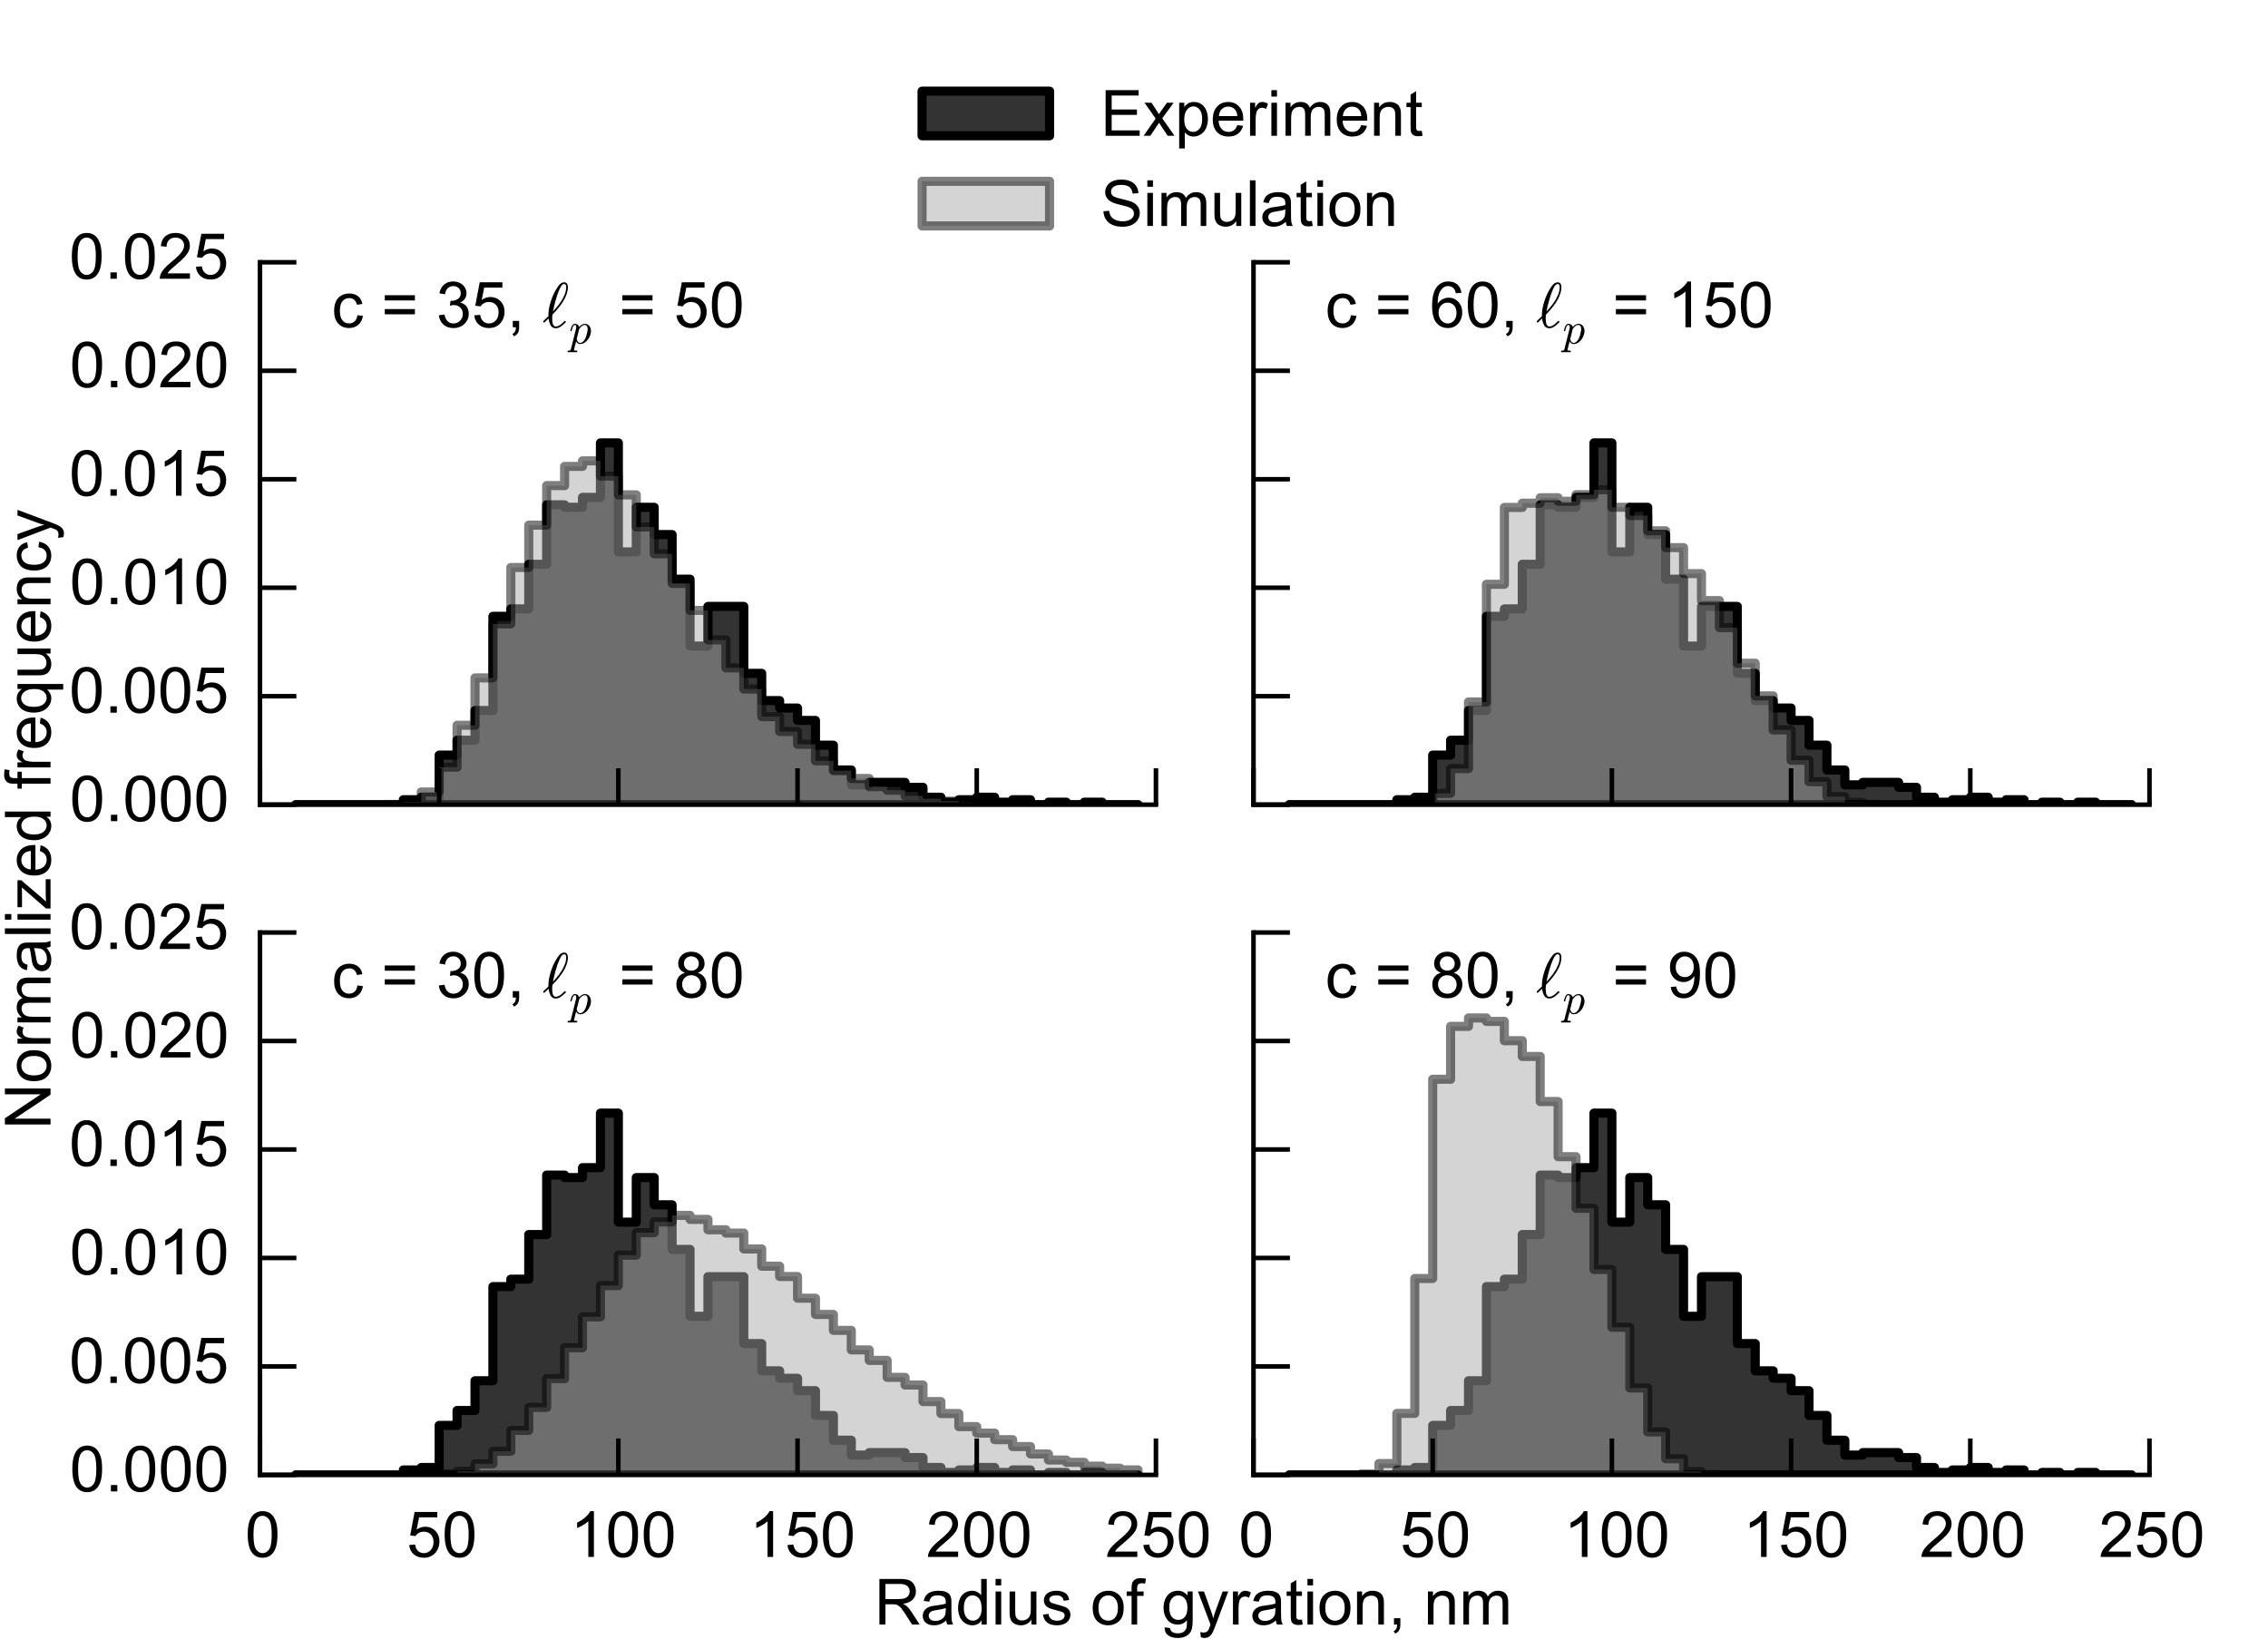 <?xml version="1.0" encoding="utf-8" standalone="no"?>
<!DOCTYPE svg PUBLIC "-//W3C//DTD SVG 1.1//EN"
  "http://www.w3.org/Graphics/SVG/1.1/DTD/svg11.dtd">
<!-- Created with matplotlib (http://matplotlib.org/) -->
<svg height="180pt" version="1.1" viewBox="0 0 249 180" width="249pt" xmlns="http://www.w3.org/2000/svg" xmlns:xlink="http://www.w3.org/1999/xlink">
 <defs>
  <style type="text/css">
*{stroke-linecap:butt;stroke-linejoin:round;}
  </style>
 </defs>
 <g id="figure_1">
  <g id="patch_1">
   <path d="
M0 180
L249.12 180
L249.12 0
L0 0
z
" style="fill:#ffffff;"/>
  </g>
  <g id="axes_1">
   <g id="patch_2">
    <path d="
M28.54 88.36
L126.91 88.36
L126.91 28.8
L28.54 28.8
z
" style="fill:#ffffff;"/>
   </g>
   <g id="patch_3">
    <path clip-path="url(#p14e54db3e2)" d="
M32.475 88.36
L32.475 88.36
L34.442 88.36
L34.442 88.36
L36.41 88.36
L36.41 88.36
L38.377 88.36
L38.377 88.36
L40.344 88.36
L40.344 88.36
L42.312 88.36
L42.312 88.36
L44.279 88.36
L44.279 87.816
L46.247 87.816
L46.247 87.544
L48.214 87.544
L48.214 82.918
L50.181 82.918
L50.181 81.285
L52.149 81.285
L52.149 78.019
L54.116 78.019
L54.116 67.679
L56.084 67.679
L56.084 66.863
L58.051 66.863
L58.051 61.965
L60.018 61.965
L60.018 55.434
L61.986 55.434
L61.986 55.706
L63.953 55.706
L63.953 54.617
L65.921 54.617
L65.921 48.631
L67.888 48.631
L67.888 60.604
L69.855 60.604
L69.855 55.706
L71.823 55.706
L71.823 58.699
L73.79 58.699
L73.79 63.597
L75.758 63.597
L75.758 70.944
L77.725 70.944
L77.725 66.591
L79.692 66.591
L79.692 66.591
L81.66 66.591
L81.66 73.938
L83.627 73.938
L83.627 76.931
L85.595 76.931
L85.595 77.747
L87.562 77.747
L87.562 79.108
L89.529 79.108
L89.529 81.829
L91.497 81.829
L91.497 84.55
L93.464 84.55
L93.464 86.183
L95.432 86.183
L95.432 85.911
L97.399 85.911
L97.399 85.911
L99.366 85.911
L99.366 86.455
L101.334 86.455
L101.334 87.544
L103.301 87.544
L103.301 88.088
L105.269 88.088
L105.269 87.816
L107.236 87.816
L107.236 87.544
L109.203 87.544
L109.203 88.088
L111.171 88.088
L111.171 87.816
L113.138 87.816
L113.138 88.36
L115.106 88.36
L115.106 88.088
L117.073 88.088
L117.073 88.36
L119.04 88.36
L119.04 88.088
L121.008 88.088
L121.008 88.36
L122.975 88.36
L122.975 88.36
L124.943 88.36
L124.943 88.36
L122.975 88.36
L122.975 88.36
L121.008 88.36
L121.008 88.36
L119.04 88.36
L119.04 88.36
L117.073 88.36
L117.073 88.36
L115.106 88.36
L115.106 88.36
L113.138 88.36
L113.138 88.36
L111.171 88.36
L111.171 88.36
L109.203 88.36
L109.203 88.36
L107.236 88.36
L107.236 88.36
L105.269 88.36
L105.269 88.36
L103.301 88.36
L103.301 88.36
L101.334 88.36
L101.334 88.36
L99.366 88.36
L99.366 88.36
L97.399 88.36
L97.399 88.36
L95.432 88.36
L95.432 88.36
L93.464 88.36
L93.464 88.36
L91.497 88.36
L91.497 88.36
L89.529 88.36
L89.529 88.36
L87.562 88.36
L87.562 88.36
L85.595 88.36
L85.595 88.36
L83.627 88.36
L83.627 88.36
L81.66 88.36
L81.66 88.36
L79.692 88.36
L79.692 88.36
L77.725 88.36
L77.725 88.36
L75.758 88.36
L75.758 88.36
L73.79 88.36
L73.79 88.36
L71.823 88.36
L71.823 88.36
L69.855 88.36
L69.855 88.36
L67.888 88.36
L67.888 88.36
L65.921 88.36
L65.921 88.36
L63.953 88.36
L63.953 88.36
L61.986 88.36
L61.986 88.36
L60.018 88.36
L60.018 88.36
L58.051 88.36
L58.051 88.36
L56.084 88.36
L56.084 88.36
L54.116 88.36
L54.116 88.36
L52.149 88.36
L52.149 88.36
L50.181 88.36
L50.181 88.36
L48.214 88.36
L48.214 88.36
L46.247 88.36
L46.247 88.36
L44.279 88.36
L44.279 88.36
L42.312 88.36
L42.312 88.36
L40.344 88.36
L40.344 88.36
L38.377 88.36
L38.377 88.36
L36.41 88.36
L36.41 88.36
L34.442 88.36
L34.442 88.36
z
" style="fill:#333333;stroke:#000000;stroke-linejoin:miter;"/>
   </g>
   <g id="patch_4">
    <path clip-path="url(#p14e54db3e2)" d="
M32.475 88.36
L32.475 88.36
L34.442 88.36
L34.442 88.36
L36.41 88.36
L36.41 88.36
L38.377 88.36
L38.377 88.36
L40.344 88.36
L40.344 88.36
L42.312 88.36
L42.312 88.331
L44.279 88.331
L44.279 88.069
L46.247 88.069
L46.247 86.964
L48.214 86.964
L48.214 84.243
L50.181 84.243
L50.181 79.64
L52.149 79.64
L52.149 74.437
L54.116 74.437
L54.116 68.51
L56.084 68.51
L56.084 62.316
L58.051 62.316
L58.051 57.665
L60.018 57.665
L60.018 53.324
L61.986 53.324
L61.986 51.214
L63.953 51.214
L63.953 50.608
L65.921 50.608
L65.921 52.276
L67.888 52.276
L67.888 54.339
L69.855 54.339
L69.855 57.865
L71.823 57.865
L71.823 60.81
L73.79 60.81
L73.79 64.069
L75.758 64.069
L75.758 67.023
L77.725 67.023
L77.725 70.268
L79.692 70.268
L79.692 73.337
L81.66 73.337
L81.66 75.662
L83.627 75.662
L83.627 78.692
L85.595 78.692
L85.595 80.322
L87.562 80.322
L87.562 81.727
L89.529 81.727
L89.529 83.548
L91.497 83.548
L91.497 84.624
L93.464 84.624
L93.464 85.487
L95.432 85.487
L95.432 86.383
L97.399 86.383
L97.399 86.773
L99.366 86.773
L99.366 87.393
L101.334 87.393
L101.334 87.703
L103.301 87.703
L103.301 87.969
L105.269 87.969
L105.269 88.112
L107.236 88.112
L107.236 88.198
L109.203 88.198
L109.203 88.26
L111.171 88.26
L111.171 88.341
L113.138 88.341
L113.138 88.346
L115.106 88.346
L115.106 88.36
L117.073 88.36
L117.073 88.355
L119.04 88.355
L119.04 88.355
L121.008 88.355
L121.008 88.36
L122.975 88.36
L122.975 88.36
L124.943 88.36
L124.943 88.36
L122.975 88.36
L122.975 88.36
L121.008 88.36
L121.008 88.36
L119.04 88.36
L119.04 88.36
L117.073 88.36
L117.073 88.36
L115.106 88.36
L115.106 88.36
L113.138 88.36
L113.138 88.36
L111.171 88.36
L111.171 88.36
L109.203 88.36
L109.203 88.36
L107.236 88.36
L107.236 88.36
L105.269 88.36
L105.269 88.36
L103.301 88.36
L103.301 88.36
L101.334 88.36
L101.334 88.36
L99.366 88.36
L99.366 88.36
L97.399 88.36
L97.399 88.36
L95.432 88.36
L95.432 88.36
L93.464 88.36
L93.464 88.36
L91.497 88.36
L91.497 88.36
L89.529 88.36
L89.529 88.36
L87.562 88.36
L87.562 88.36
L85.595 88.36
L85.595 88.36
L83.627 88.36
L83.627 88.36
L81.66 88.36
L81.66 88.36
L79.692 88.36
L79.692 88.36
L77.725 88.36
L77.725 88.36
L75.758 88.36
L75.758 88.36
L73.79 88.36
L73.79 88.36
L71.823 88.36
L71.823 88.36
L69.855 88.36
L69.855 88.36
L67.888 88.36
L67.888 88.36
L65.921 88.36
L65.921 88.36
L63.953 88.36
L63.953 88.36
L61.986 88.36
L61.986 88.36
L60.018 88.36
L60.018 88.36
L58.051 88.36
L58.051 88.36
L56.084 88.36
L56.084 88.36
L54.116 88.36
L54.116 88.36
L52.149 88.36
L52.149 88.36
L50.181 88.36
L50.181 88.36
L48.214 88.36
L48.214 88.36
L46.247 88.36
L46.247 88.36
L44.279 88.36
L44.279 88.36
L42.312 88.36
L42.312 88.36
L40.344 88.36
L40.344 88.36
L38.377 88.36
L38.377 88.36
L36.41 88.36
L36.41 88.36
L34.442 88.36
L34.442 88.36
z
" style="fill:#aaaaaa;opacity:0.5;stroke:#000000;stroke-linejoin:miter;"/>
   </g>
   <g id="patch_5">
    <path d="
M28.54 88.36
L28.54 28.8" style="fill:none;stroke:#000000;stroke-linecap:square;stroke-linejoin:miter;stroke-width:0.5;"/>
   </g>
   <g id="patch_6">
    <path d="
M28.54 88.36
L126.91 88.36" style="fill:none;stroke:#000000;stroke-linecap:square;stroke-linejoin:miter;stroke-width:0.5;"/>
   </g>
   <g id="matplotlib.axis_1">
    <g id="xtick_1">
     <g id="line2d_1">
      <defs>
       <path d="
M0 0
L0 -4" id="mc7db9fdffb" style="stroke:#000000;stroke-width:0.5;"/>
      </defs>
      <g>
       <use style="stroke:#000000;stroke-width:0.5;" x="28.54" xlink:href="#mc7db9fdffb" y="88.36"/>
      </g>
     </g>
    </g>
    <g id="xtick_2">
     <g id="line2d_2">
      <g>
       <use style="stroke:#000000;stroke-width:0.5;" x="48.214" xlink:href="#mc7db9fdffb" y="88.36"/>
      </g>
     </g>
    </g>
    <g id="xtick_3">
     <g id="line2d_3">
      <g>
       <use style="stroke:#000000;stroke-width:0.5;" x="67.888" xlink:href="#mc7db9fdffb" y="88.36"/>
      </g>
     </g>
    </g>
    <g id="xtick_4">
     <g id="line2d_4">
      <g>
       <use style="stroke:#000000;stroke-width:0.5;" x="87.562" xlink:href="#mc7db9fdffb" y="88.36"/>
      </g>
     </g>
    </g>
    <g id="xtick_5">
     <g id="line2d_5">
      <g>
       <use style="stroke:#000000;stroke-width:0.5;" x="107.236" xlink:href="#mc7db9fdffb" y="88.36"/>
      </g>
     </g>
    </g>
    <g id="xtick_6">
     <g id="line2d_6">
      <g>
       <use style="stroke:#000000;stroke-width:0.5;" x="126.91" xlink:href="#mc7db9fdffb" y="88.36"/>
      </g>
     </g>
    </g>
   </g>
   <g id="matplotlib.axis_2">
    <g id="ytick_1">
     <g id="line2d_7">
      <defs>
       <path d="
M0 0
L4 0" id="md7965d1ba0" style="stroke:#000000;stroke-width:0.5;"/>
      </defs>
      <g>
       <use style="stroke:#000000;stroke-width:0.5;" x="28.54" xlink:href="#md7965d1ba0" y="88.36"/>
      </g>
     </g>
     <g id="text_1">
      <!-- 0.000 -->
      <defs>
       <path d="
M9.078 0
L9.078 10.016
L19.094 10.016
L19.094 0
z
" id="ArialMT-2e"/>
       <path d="
M4.156 35.297
Q4.156 48 6.766 55.734
Q9.375 63.484 14.516 67.672
Q19.672 71.875 27.484 71.875
Q33.25 71.875 37.594 69.547
Q41.938 67.234 44.766 62.859
Q47.609 58.5 49.219 52.219
Q50.828 45.953 50.828 35.297
Q50.828 22.703 48.234 14.969
Q45.656 7.234 40.5 3
Q35.359 -1.219 27.484 -1.219
Q17.141 -1.219 11.234 6.203
Q4.156 15.141 4.156 35.297
M13.188 35.297
Q13.188 17.672 17.312 11.828
Q21.438 6 27.484 6
Q33.547 6 37.672 11.859
Q41.797 17.719 41.797 35.297
Q41.797 52.984 37.672 58.781
Q33.547 64.594 27.391 64.594
Q21.344 64.594 17.719 59.469
Q13.188 52.938 13.188 35.297" id="ArialMT-30"/>
      </defs>
      <g transform="translate(7.65 90.17)scale(0.07 -0.07)">
       <use xlink:href="#ArialMT-30"/>
       <use x="55.615" xlink:href="#ArialMT-2e"/>
       <use x="83.398" xlink:href="#ArialMT-30"/>
       <use x="139.014" xlink:href="#ArialMT-30"/>
       <use x="194.629" xlink:href="#ArialMT-30"/>
      </g>
     </g>
    </g>
    <g id="ytick_2">
     <g id="line2d_8">
      <g>
       <use style="stroke:#000000;stroke-width:0.5;" x="28.54" xlink:href="#md7965d1ba0" y="76.448"/>
      </g>
     </g>
     <g id="text_2">
      <!-- 0.005 -->
      <defs>
       <path d="
M4.156 18.75
L13.375 19.531
Q14.406 12.797 18.141 9.391
Q21.875 6 27.156 6
Q33.5 6 37.891 10.781
Q42.281 15.578 42.281 23.484
Q42.281 31 38.062 35.344
Q33.844 39.703 27 39.703
Q22.75 39.703 19.328 37.766
Q15.922 35.844 13.969 32.766
L5.719 33.844
L12.641 70.609
L48.25 70.609
L48.25 62.203
L19.672 62.203
L15.828 42.969
Q22.266 47.469 29.344 47.469
Q38.719 47.469 45.156 40.969
Q51.609 34.469 51.609 24.266
Q51.609 14.547 45.953 7.469
Q39.062 -1.219 27.156 -1.219
Q17.391 -1.219 11.203 4.25
Q5.031 9.719 4.156 18.75" id="ArialMT-35"/>
      </defs>
      <g transform="translate(7.596 78.258)scale(0.07 -0.07)">
       <use xlink:href="#ArialMT-30"/>
       <use x="55.615" xlink:href="#ArialMT-2e"/>
       <use x="83.398" xlink:href="#ArialMT-30"/>
       <use x="139.014" xlink:href="#ArialMT-30"/>
       <use x="194.629" xlink:href="#ArialMT-35"/>
      </g>
     </g>
    </g>
    <g id="ytick_3">
     <g id="line2d_9">
      <g>
       <use style="stroke:#000000;stroke-width:0.5;" x="28.54" xlink:href="#md7965d1ba0" y="64.536"/>
      </g>
     </g>
     <g id="text_3">
      <!-- 0.010 -->
      <defs>
       <path d="
M37.25 0
L28.469 0
L28.469 56
Q25.297 52.984 20.141 49.953
Q14.984 46.922 10.891 45.406
L10.891 53.906
Q18.266 57.375 23.781 62.297
Q29.297 67.234 31.594 71.875
L37.25 71.875
z
" id="ArialMT-31"/>
      </defs>
      <g transform="translate(7.65 66.346)scale(0.07 -0.07)">
       <use xlink:href="#ArialMT-30"/>
       <use x="55.615" xlink:href="#ArialMT-2e"/>
       <use x="83.398" xlink:href="#ArialMT-30"/>
       <use x="139.014" xlink:href="#ArialMT-31"/>
       <use x="194.629" xlink:href="#ArialMT-30"/>
      </g>
     </g>
    </g>
    <g id="ytick_4">
     <g id="line2d_10">
      <g>
       <use style="stroke:#000000;stroke-width:0.5;" x="28.54" xlink:href="#md7965d1ba0" y="52.624"/>
      </g>
     </g>
     <g id="text_4">
      <!-- 0.015 -->
      <g transform="translate(7.596 54.434)scale(0.07 -0.07)">
       <use xlink:href="#ArialMT-30"/>
       <use x="55.615" xlink:href="#ArialMT-2e"/>
       <use x="83.398" xlink:href="#ArialMT-30"/>
       <use x="139.014" xlink:href="#ArialMT-31"/>
       <use x="194.629" xlink:href="#ArialMT-35"/>
      </g>
     </g>
    </g>
    <g id="ytick_5">
     <g id="line2d_11">
      <g>
       <use style="stroke:#000000;stroke-width:0.5;" x="28.54" xlink:href="#md7965d1ba0" y="40.712"/>
      </g>
     </g>
     <g id="text_5">
      <!-- 0.020 -->
      <defs>
       <path d="
M50.344 8.453
L50.344 0
L3.031 0
Q2.938 3.172 4.047 6.109
Q5.859 10.938 9.828 15.625
Q13.812 20.312 21.344 26.469
Q33.016 36.031 37.109 41.625
Q41.219 47.219 41.219 52.203
Q41.219 57.422 37.469 61
Q33.734 64.594 27.734 64.594
Q21.391 64.594 17.578 60.781
Q13.766 56.984 13.719 50.25
L4.688 51.172
Q5.609 61.281 11.656 66.578
Q17.719 71.875 27.938 71.875
Q38.234 71.875 44.234 66.156
Q50.25 60.453 50.25 52
Q50.25 47.703 48.484 43.547
Q46.734 39.406 42.656 34.812
Q38.578 30.219 29.109 22.219
Q21.188 15.578 18.938 13.203
Q16.703 10.844 15.234 8.453
z
" id="ArialMT-32"/>
      </defs>
      <g transform="translate(7.65 42.522)scale(0.07 -0.07)">
       <use xlink:href="#ArialMT-30"/>
       <use x="55.615" xlink:href="#ArialMT-2e"/>
       <use x="83.398" xlink:href="#ArialMT-30"/>
       <use x="139.014" xlink:href="#ArialMT-32"/>
       <use x="194.629" xlink:href="#ArialMT-30"/>
      </g>
     </g>
    </g>
    <g id="ytick_6">
     <g id="line2d_12">
      <g>
       <use style="stroke:#000000;stroke-width:0.5;" x="28.54" xlink:href="#md7965d1ba0" y="28.8"/>
      </g>
     </g>
     <g id="text_6">
      <!-- 0.025 -->
      <g transform="translate(7.596 30.61)scale(0.07 -0.07)">
       <use xlink:href="#ArialMT-30"/>
       <use x="55.615" xlink:href="#ArialMT-2e"/>
       <use x="83.398" xlink:href="#ArialMT-30"/>
       <use x="139.014" xlink:href="#ArialMT-32"/>
       <use x="194.629" xlink:href="#ArialMT-35"/>
      </g>
     </g>
    </g>
   </g>
   <g id="text_7">
    <!-- c = 35, $\ell_p$ = 50 -->
    <defs>
     <path d="
M40.438 19
L49.078 17.875
Q47.656 8.938 41.812 3.875
Q35.984 -1.172 27.484 -1.172
Q16.844 -1.172 10.375 5.781
Q3.906 12.75 3.906 25.734
Q3.906 34.125 6.688 40.422
Q9.469 46.734 15.156 49.875
Q20.844 53.031 27.547 53.031
Q35.984 53.031 41.359 48.75
Q46.734 44.484 48.25 36.625
L39.703 35.297
Q38.484 40.531 35.375 43.156
Q32.281 45.797 27.875 45.797
Q21.234 45.797 17.078 41.031
Q12.938 36.281 12.938 25.984
Q12.938 15.531 16.938 10.797
Q20.953 6.062 27.391 6.062
Q32.562 6.062 36.031 9.234
Q39.5 12.406 40.438 19" id="ArialMT-63"/>
     <path d="
M4.203 18.891
L12.984 20.062
Q14.5 12.594 18.141 9.297
Q21.781 6 27 6
Q33.203 6 37.469 10.297
Q41.75 14.594 41.75 20.953
Q41.75 27 37.797 30.922
Q33.844 34.859 27.734 34.859
Q25.25 34.859 21.531 33.891
L22.516 41.609
Q23.391 41.5 23.922 41.5
Q29.547 41.5 34.031 44.422
Q38.531 47.359 38.531 53.469
Q38.531 58.297 35.25 61.469
Q31.984 64.656 26.812 64.656
Q21.688 64.656 18.266 61.422
Q14.844 58.203 13.875 51.766
L5.078 53.328
Q6.688 62.156 12.391 67.016
Q18.109 71.875 26.609 71.875
Q32.469 71.875 37.391 69.359
Q42.328 66.844 44.938 62.5
Q47.562 58.156 47.562 53.266
Q47.562 48.641 45.062 44.828
Q42.578 41.016 37.703 38.766
Q44.047 37.312 47.562 32.688
Q51.078 28.078 51.078 21.141
Q51.078 11.766 44.234 5.25
Q37.406 -1.266 26.953 -1.266
Q17.531 -1.266 11.297 4.344
Q5.078 9.969 4.203 18.891" id="ArialMT-33"/>
     <path d="
M52.828 42.094
L5.562 42.094
L5.562 50.297
L52.828 50.297
z

M52.828 20.359
L5.562 20.359
L5.562 28.562
L52.828 28.562
z
" id="ArialMT-3d"/>
     <path d="
M-2.484 -19.391
Q-3.422 -19.391 -3.422 -18.109
Q-3.078 -15.922 -2.094 -15.922
Q1.031 -15.922 2.266 -15.359
Q3.516 -14.797 4.203 -12.5
L15.484 32.516
Q16.219 34.375 16.219 37.312
Q16.219 41.609 13.281 41.609
Q10.156 41.609 8.641 37.859
Q7.125 34.125 5.719 28.422
Q5.719 27.781 4.891 27.781
L3.719 27.781
Q3.469 27.781 3.172 28.141
Q2.875 28.516 2.875 28.812
Q3.953 33.156 4.953 36.172
Q5.953 39.203 8.078 41.688
Q10.203 44.188 13.375 44.188
Q16.797 44.188 19.375 42.25
Q21.969 40.328 22.703 37.016
Q25.438 40.188 28.75 42.188
Q32.078 44.188 35.594 44.188
Q39.797 44.188 42.891 41.938
Q46 39.703 47.562 36.062
Q49.125 32.422 49.125 28.219
Q49.125 21.781 45.828 14.891
Q42.531 8.016 36.891 3.438
Q31.25 -1.125 24.812 -1.125
Q21.875 -1.125 19.5 0.531
Q17.141 2.203 15.828 4.891
L11.281 -12.891
Q11.031 -14.359 10.984 -14.594
Q10.984 -15.922 17.578 -15.922
Q18.609 -15.922 18.609 -17.188
Q18.266 -18.5 18.047 -18.938
Q17.828 -19.391 16.891 -19.391
z

M24.906 1.516
Q28.375 1.516 31.344 4.375
Q34.328 7.234 36.188 10.797
Q37.547 13.484 38.734 17.359
Q39.938 21.234 40.812 25.625
Q41.703 30.031 41.703 32.625
Q41.703 34.906 41.094 36.906
Q40.484 38.922 39.094 40.266
Q37.703 41.609 35.406 41.609
Q31.734 41.609 28.484 38.984
Q25.25 36.375 22.609 32.516
L22.609 32.172
L17.094 10.109
Q17.781 6.547 19.734 4.031
Q21.688 1.516 24.906 1.516" id="Cmmi10-70"/>
     <path d="
M8.891 0
L8.891 10.016
L18.891 10.016
L18.891 0
Q18.891 -5.516 16.938 -8.906
Q14.984 -12.312 10.75 -14.156
L8.297 -10.406
Q11.078 -9.188 12.391 -6.812
Q13.719 -4.438 13.875 0
z
" id="ArialMT-2c"/>
     <path id="ArialMT-20"/>
     <path d="
M2.391 7.422
Q1.953 7.422 1.469 7.953
Q0.984 8.5 0.984 8.984
Q0.984 9.812 9.281 17.391
Q9.281 17.828 9.25 18.109
Q9.234 18.406 9.188 18.703
Q9.188 23 9.859 27.469
Q10.547 31.938 11.734 36.375
Q12.938 40.828 14.734 45.656
Q16.547 50.484 18.406 54.109
Q21.625 60.688 25.438 65.594
Q29.25 70.516 33.891 70.516
Q37.062 70.516 38.422 68.328
Q39.797 66.156 39.797 62.891
Q39.797 44.578 15.484 19.828
Q15.094 15.531 15.094 13.719
Q15.094 1.219 20.797 1.219
Q23.25 1.219 25.656 2.516
Q28.078 3.812 29.812 5.328
Q31.547 6.844 34.625 9.812
Q34.812 10.016 35.203 10.016
Q35.75 10.016 36.234 9.422
Q36.719 8.844 36.719 8.297
Q36.719 7.953 36.281 7.625
Q31.844 3.266 28.266 0.875
Q24.703 -1.516 20.609 -1.516
Q15.328 -1.516 12.766 3.016
Q10.203 7.562 9.516 13.812
Q6.844 11.141 2.984 7.625
Q2.875 7.422 2.391 7.422
M16.312 24.609
Q21.625 30.281 26.266 36.531
Q30.906 42.781 34 49.688
Q37.109 56.594 37.109 63.188
Q37.109 67.922 33.797 67.922
Q30.219 67.922 26.5 59.391
Q22.797 50.875 20.156 40.969
Q17.531 31.062 16.312 24.609" id="Cmmi10-60"/>
    </defs>
    <g transform="translate(36.41 35.947)scale(0.07 -0.07)">
     <use transform="translate(0.0 0.125)" xlink:href="#ArialMT-63"/>
     <use transform="translate(50.0 0.125)" xlink:href="#ArialMT-20"/>
     <use transform="translate(77.783 0.125)" xlink:href="#ArialMT-3d"/>
     <use transform="translate(136.182 0.125)" xlink:href="#ArialMT-20"/>
     <use transform="translate(163.965 0.125)" xlink:href="#ArialMT-33"/>
     <use transform="translate(219.58 0.125)" xlink:href="#ArialMT-35"/>
     <use transform="translate(275.195 0.125)" xlink:href="#ArialMT-2c"/>
     <use transform="translate(302.979 0.125)" xlink:href="#ArialMT-20"/>
     <use transform="translate(330.762 0.125)" xlink:href="#Cmmi10-60"/>
     <use transform="translate(372.363 -25.384)scale(0.7)" xlink:href="#Cmmi10-70"/>
     <use transform="translate(422.656 0.125)" xlink:href="#ArialMT-20"/>
     <use transform="translate(450.439 0.125)" xlink:href="#ArialMT-3d"/>
     <use transform="translate(508.838 0.125)" xlink:href="#ArialMT-20"/>
     <use transform="translate(536.621 0.125)" xlink:href="#ArialMT-35"/>
     <use transform="translate(592.236 0.125)" xlink:href="#ArialMT-30"/>
    </g>
   </g>
  </g>
  <g id="axes_2">
   <g id="patch_7">
    <path d="
M137.618 88.36
L235.987 88.36
L235.987 28.8
L137.618 28.8
z
" style="fill:#ffffff;"/>
   </g>
   <g id="patch_8">
    <path clip-path="url(#p1cb38098c2)" d="
M141.552 88.36
L141.552 88.36
L143.52 88.36
L143.52 88.36
L145.487 88.36
L145.487 88.36
L147.454 88.36
L147.454 88.36
L149.422 88.36
L149.422 88.36
L151.389 88.36
L151.389 88.36
L153.357 88.36
L153.357 87.816
L155.324 87.816
L155.324 87.544
L157.292 87.544
L157.292 82.918
L159.259 82.918
L159.259 81.285
L161.226 81.285
L161.226 78.019
L163.194 78.019
L163.194 67.679
L165.161 67.679
L165.161 66.863
L167.129 66.863
L167.129 61.965
L169.096 61.965
L169.096 55.434
L171.063 55.434
L171.063 55.706
L173.031 55.706
L173.031 54.617
L174.998 54.617
L174.998 48.631
L176.965 48.631
L176.965 60.604
L178.933 60.604
L178.933 55.706
L180.9 55.706
L180.9 58.699
L182.868 58.699
L182.868 63.597
L184.835 63.597
L184.835 70.944
L186.803 70.944
L186.803 66.591
L188.77 66.591
L188.77 66.591
L190.737 66.591
L190.737 73.938
L192.705 73.938
L192.705 76.931
L194.672 76.931
L194.672 77.747
L196.639 77.747
L196.639 79.108
L198.607 79.108
L198.607 81.829
L200.574 81.829
L200.574 84.55
L202.542 84.55
L202.542 86.183
L204.509 86.183
L204.509 85.911
L206.476 85.911
L206.476 85.911
L208.444 85.911
L208.444 86.455
L210.411 86.455
L210.411 87.544
L212.379 87.544
L212.379 88.088
L214.346 88.088
L214.346 87.816
L216.313 87.816
L216.313 87.544
L218.281 87.544
L218.281 88.088
L220.248 88.088
L220.248 87.816
L222.216 87.816
L222.216 88.36
L224.183 88.36
L224.183 88.088
L226.15 88.088
L226.15 88.36
L228.118 88.36
L228.118 88.088
L230.085 88.088
L230.085 88.36
L232.053 88.36
L232.053 88.36
L234.02 88.36
L234.02 88.36
L232.053 88.36
L232.053 88.36
L230.085 88.36
L230.085 88.36
L228.118 88.36
L228.118 88.36
L226.15 88.36
L226.15 88.36
L224.183 88.36
L224.183 88.36
L222.216 88.36
L222.216 88.36
L220.248 88.36
L220.248 88.36
L218.281 88.36
L218.281 88.36
L216.313 88.36
L216.313 88.36
L214.346 88.36
L214.346 88.36
L212.379 88.36
L212.379 88.36
L210.411 88.36
L210.411 88.36
L208.444 88.36
L208.444 88.36
L206.476 88.36
L206.476 88.36
L204.509 88.36
L204.509 88.36
L202.542 88.36
L202.542 88.36
L200.574 88.36
L200.574 88.36
L198.607 88.36
L198.607 88.36
L196.639 88.36
L196.639 88.36
L194.672 88.36
L194.672 88.36
L192.705 88.36
L192.705 88.36
L190.737 88.36
L190.737 88.36
L188.77 88.36
L188.77 88.36
L186.803 88.36
L186.803 88.36
L184.835 88.36
L184.835 88.36
L182.868 88.36
L182.868 88.36
L180.9 88.36
L180.9 88.36
L178.933 88.36
L178.933 88.36
L176.965 88.36
L176.965 88.36
L174.998 88.36
L174.998 88.36
L173.031 88.36
L173.031 88.36
L171.063 88.36
L171.063 88.36
L169.096 88.36
L169.096 88.36
L167.129 88.36
L167.129 88.36
L165.161 88.36
L165.161 88.36
L163.194 88.36
L163.194 88.36
L161.226 88.36
L161.226 88.36
L159.259 88.36
L159.259 88.36
L157.292 88.36
L157.292 88.36
L155.324 88.36
L155.324 88.36
L153.357 88.36
L153.357 88.36
L151.389 88.36
L151.389 88.36
L149.422 88.36
L149.422 88.36
L147.454 88.36
L147.454 88.36
L145.487 88.36
L145.487 88.36
L143.52 88.36
L143.52 88.36
z
" style="fill:#333333;stroke:#000000;stroke-linejoin:miter;"/>
   </g>
   <g id="patch_9">
    <path clip-path="url(#p1cb38098c2)" d="
M141.552 88.36
L141.552 88.36
L143.52 88.36
L143.52 88.36
L145.487 88.36
L145.487 88.36
L147.454 88.36
L147.454 88.36
L149.422 88.36
L149.422 88.36
L151.389 88.36
L151.389 88.36
L153.357 88.36
L153.357 88.308
L155.324 88.308
L155.324 88.179
L157.292 88.179
L157.292 87.121
L159.259 87.121
L159.259 84.396
L161.226 84.396
L161.226 77.082
L163.194 77.082
L163.194 64.16
L165.161 64.16
L165.161 55.721
L167.129 55.721
L167.129 55.254
L169.096 55.254
L169.096 54.659
L171.063 54.659
L171.063 55.044
L173.031 55.044
L173.031 54.32
L174.998 54.32
L174.998 53.777
L176.965 53.777
L176.965 55.702
L178.933 55.702
L178.933 56.612
L180.9 56.612
L180.9 58.285
L182.868 58.285
L182.868 60.133
L184.835 60.133
L184.835 62.987
L186.803 62.987
L186.803 65.951
L188.77 65.951
L188.77 68.915
L190.737 68.915
L190.737 72.827
L192.705 72.827
L192.705 76.415
L194.672 76.415
L194.672 80.15
L196.639 80.15
L196.639 83.481
L198.607 83.481
L198.607 85.839
L200.574 85.839
L200.574 87.478
L202.542 87.478
L202.542 88.112
L204.509 88.112
L204.509 88.331
L206.476 88.331
L206.476 88.36
L208.444 88.36
L208.444 88.36
L210.411 88.36
L210.411 88.36
L212.379 88.36
L212.379 88.36
L214.346 88.36
L214.346 88.36
L216.313 88.36
L216.313 88.36
L218.281 88.36
L218.281 88.36
L220.248 88.36
L220.248 88.36
L222.216 88.36
L222.216 88.36
L224.183 88.36
L224.183 88.36
L226.15 88.36
L226.15 88.36
L228.118 88.36
L228.118 88.36
L230.085 88.36
L230.085 88.36
L232.053 88.36
L232.053 88.36
L234.02 88.36
L234.02 88.36
L232.053 88.36
L232.053 88.36
L230.085 88.36
L230.085 88.36
L228.118 88.36
L228.118 88.36
L226.15 88.36
L226.15 88.36
L224.183 88.36
L224.183 88.36
L222.216 88.36
L222.216 88.36
L220.248 88.36
L220.248 88.36
L218.281 88.36
L218.281 88.36
L216.313 88.36
L216.313 88.36
L214.346 88.36
L214.346 88.36
L212.379 88.36
L212.379 88.36
L210.411 88.36
L210.411 88.36
L208.444 88.36
L208.444 88.36
L206.476 88.36
L206.476 88.36
L204.509 88.36
L204.509 88.36
L202.542 88.36
L202.542 88.36
L200.574 88.36
L200.574 88.36
L198.607 88.36
L198.607 88.36
L196.639 88.36
L196.639 88.36
L194.672 88.36
L194.672 88.36
L192.705 88.36
L192.705 88.36
L190.737 88.36
L190.737 88.36
L188.77 88.36
L188.77 88.36
L186.803 88.36
L186.803 88.36
L184.835 88.36
L184.835 88.36
L182.868 88.36
L182.868 88.36
L180.9 88.36
L180.9 88.36
L178.933 88.36
L178.933 88.36
L176.965 88.36
L176.965 88.36
L174.998 88.36
L174.998 88.36
L173.031 88.36
L173.031 88.36
L171.063 88.36
L171.063 88.36
L169.096 88.36
L169.096 88.36
L167.129 88.36
L167.129 88.36
L165.161 88.36
L165.161 88.36
L163.194 88.36
L163.194 88.36
L161.226 88.36
L161.226 88.36
L159.259 88.36
L159.259 88.36
L157.292 88.36
L157.292 88.36
L155.324 88.36
L155.324 88.36
L153.357 88.36
L153.357 88.36
L151.389 88.36
L151.389 88.36
L149.422 88.36
L149.422 88.36
L147.454 88.36
L147.454 88.36
L145.487 88.36
L145.487 88.36
L143.52 88.36
L143.52 88.36
z
" style="fill:#aaaaaa;opacity:0.5;stroke:#000000;stroke-linejoin:miter;"/>
   </g>
   <g id="patch_10">
    <path d="
M137.618 88.36
L137.618 28.8" style="fill:none;stroke:#000000;stroke-linecap:square;stroke-linejoin:miter;stroke-width:0.5;"/>
   </g>
   <g id="patch_11">
    <path d="
M137.618 88.36
L235.987 88.36" style="fill:none;stroke:#000000;stroke-linecap:square;stroke-linejoin:miter;stroke-width:0.5;"/>
   </g>
   <g id="matplotlib.axis_3">
    <g id="xtick_7">
     <g id="line2d_13">
      <g>
       <use style="stroke:#000000;stroke-width:0.5;" x="137.618" xlink:href="#mc7db9fdffb" y="88.36"/>
      </g>
     </g>
    </g>
    <g id="xtick_8">
     <g id="line2d_14">
      <g>
       <use style="stroke:#000000;stroke-width:0.5;" x="157.292" xlink:href="#mc7db9fdffb" y="88.36"/>
      </g>
     </g>
    </g>
    <g id="xtick_9">
     <g id="line2d_15">
      <g>
       <use style="stroke:#000000;stroke-width:0.5;" x="176.965" xlink:href="#mc7db9fdffb" y="88.36"/>
      </g>
     </g>
    </g>
    <g id="xtick_10">
     <g id="line2d_16">
      <g>
       <use style="stroke:#000000;stroke-width:0.5;" x="196.639" xlink:href="#mc7db9fdffb" y="88.36"/>
      </g>
     </g>
    </g>
    <g id="xtick_11">
     <g id="line2d_17">
      <g>
       <use style="stroke:#000000;stroke-width:0.5;" x="216.314" xlink:href="#mc7db9fdffb" y="88.36"/>
      </g>
     </g>
    </g>
    <g id="xtick_12">
     <g id="line2d_18">
      <g>
       <use style="stroke:#000000;stroke-width:0.5;" x="235.988" xlink:href="#mc7db9fdffb" y="88.36"/>
      </g>
     </g>
    </g>
   </g>
   <g id="matplotlib.axis_4">
    <g id="ytick_7">
     <g id="line2d_19">
      <g>
       <use style="stroke:#000000;stroke-width:0.5;" x="137.618" xlink:href="#md7965d1ba0" y="88.36"/>
      </g>
     </g>
    </g>
    <g id="ytick_8">
     <g id="line2d_20">
      <g>
       <use style="stroke:#000000;stroke-width:0.5;" x="137.618" xlink:href="#md7965d1ba0" y="76.448"/>
      </g>
     </g>
    </g>
    <g id="ytick_9">
     <g id="line2d_21">
      <g>
       <use style="stroke:#000000;stroke-width:0.5;" x="137.618" xlink:href="#md7965d1ba0" y="64.536"/>
      </g>
     </g>
    </g>
    <g id="ytick_10">
     <g id="line2d_22">
      <g>
       <use style="stroke:#000000;stroke-width:0.5;" x="137.618" xlink:href="#md7965d1ba0" y="52.624"/>
      </g>
     </g>
    </g>
    <g id="ytick_11">
     <g id="line2d_23">
      <g>
       <use style="stroke:#000000;stroke-width:0.5;" x="137.618" xlink:href="#md7965d1ba0" y="40.712"/>
      </g>
     </g>
    </g>
    <g id="ytick_12">
     <g id="line2d_24">
      <g>
       <use style="stroke:#000000;stroke-width:0.5;" x="137.618" xlink:href="#md7965d1ba0" y="28.8"/>
      </g>
     </g>
    </g>
   </g>
   <g id="text_8">
    <!-- c = 60, $\ell_p$ = 150 -->
    <defs>
     <path d="
M49.75 54.047
L41.016 53.375
Q39.844 58.547 37.703 60.891
Q34.125 64.656 28.906 64.656
Q24.703 64.656 21.531 62.312
Q17.391 59.281 14.984 53.469
Q12.594 47.656 12.5 36.922
Q15.672 41.75 20.266 44.094
Q24.859 46.438 29.891 46.438
Q38.672 46.438 44.844 39.969
Q51.031 33.5 51.031 23.25
Q51.031 16.5 48.125 10.719
Q45.219 4.938 40.141 1.859
Q35.062 -1.219 28.609 -1.219
Q17.625 -1.219 10.688 6.859
Q3.766 14.938 3.766 33.5
Q3.766 54.25 11.422 63.672
Q18.109 71.875 29.438 71.875
Q37.891 71.875 43.281 67.141
Q48.688 62.406 49.75 54.047
M13.875 23.188
Q13.875 18.656 15.797 14.5
Q17.719 10.359 21.188 8.172
Q24.656 6 28.469 6
Q34.031 6 38.031 10.484
Q42.047 14.984 42.047 22.703
Q42.047 30.125 38.078 34.391
Q34.125 38.672 28.125 38.672
Q22.172 38.672 18.016 34.391
Q13.875 30.125 13.875 23.188" id="ArialMT-36"/>
    </defs>
    <g transform="translate(145.487 35.947)scale(0.07 -0.07)">
     <use transform="translate(0.0 0.125)" xlink:href="#ArialMT-63"/>
     <use transform="translate(50.0 0.125)" xlink:href="#ArialMT-20"/>
     <use transform="translate(77.783 0.125)" xlink:href="#ArialMT-3d"/>
     <use transform="translate(136.182 0.125)" xlink:href="#ArialMT-20"/>
     <use transform="translate(163.965 0.125)" xlink:href="#ArialMT-36"/>
     <use transform="translate(219.58 0.125)" xlink:href="#ArialMT-30"/>
     <use transform="translate(275.195 0.125)" xlink:href="#ArialMT-2c"/>
     <use transform="translate(302.979 0.125)" xlink:href="#ArialMT-20"/>
     <use transform="translate(330.762 0.125)" xlink:href="#Cmmi10-60"/>
     <use transform="translate(372.363 -25.384)scale(0.7)" xlink:href="#Cmmi10-70"/>
     <use transform="translate(422.656 0.125)" xlink:href="#ArialMT-20"/>
     <use transform="translate(450.439 0.125)" xlink:href="#ArialMT-3d"/>
     <use transform="translate(508.838 0.125)" xlink:href="#ArialMT-20"/>
     <use transform="translate(536.621 0.125)" xlink:href="#ArialMT-31"/>
     <use transform="translate(592.236 0.125)" xlink:href="#ArialMT-35"/>
     <use transform="translate(647.852 0.125)" xlink:href="#ArialMT-30"/>
    </g>
   </g>
  </g>
  <g id="axes_3">
   <g id="patch_12">
    <path d="
M28.54 161.96
L126.91 161.96
L126.91 102.4
L28.54 102.4
z
" style="fill:#ffffff;"/>
   </g>
   <g id="patch_13">
    <path clip-path="url(#p9df077d6cd)" d="
M32.475 161.96
L32.475 161.96
L34.442 161.96
L34.442 161.96
L36.41 161.96
L36.41 161.96
L38.377 161.96
L38.377 161.96
L40.344 161.96
L40.344 161.96
L42.312 161.96
L42.312 161.96
L44.279 161.96
L44.279 161.416
L46.247 161.416
L46.247 161.144
L48.214 161.144
L48.214 156.518
L50.181 156.518
L50.181 154.885
L52.149 154.885
L52.149 151.619
L54.116 151.619
L54.116 141.279
L56.084 141.279
L56.084 140.463
L58.051 140.463
L58.051 135.564
L60.018 135.564
L60.018 129.034
L61.986 129.034
L61.986 129.306
L63.953 129.306
L63.953 128.217
L65.921 128.217
L65.921 122.231
L67.888 122.231
L67.888 134.204
L69.855 134.204
L69.855 129.306
L71.823 129.306
L71.823 132.299
L73.79 132.299
L73.79 137.197
L75.758 137.197
L75.758 144.544
L77.725 144.544
L77.725 140.19
L79.692 140.19
L79.692 140.19
L81.66 140.19
L81.66 147.538
L83.627 147.538
L83.627 150.531
L85.595 150.531
L85.595 151.347
L87.562 151.347
L87.562 152.708
L89.529 152.708
L89.529 155.429
L91.497 155.429
L91.497 158.15
L93.464 158.15
L93.464 159.783
L95.432 159.783
L95.432 159.511
L97.399 159.511
L97.399 159.511
L99.366 159.511
L99.366 160.055
L101.334 160.055
L101.334 161.144
L103.301 161.144
L103.301 161.688
L105.269 161.688
L105.269 161.416
L107.236 161.416
L107.236 161.144
L109.203 161.144
L109.203 161.688
L111.171 161.688
L111.171 161.416
L113.138 161.416
L113.138 161.96
L115.106 161.96
L115.106 161.688
L117.073 161.688
L117.073 161.96
L119.04 161.96
L119.04 161.688
L121.008 161.688
L121.008 161.96
L122.975 161.96
L122.975 161.96
L124.943 161.96
L124.943 161.96
L122.975 161.96
L122.975 161.96
L121.008 161.96
L121.008 161.96
L119.04 161.96
L119.04 161.96
L117.073 161.96
L117.073 161.96
L115.106 161.96
L115.106 161.96
L113.138 161.96
L113.138 161.96
L111.171 161.96
L111.171 161.96
L109.203 161.96
L109.203 161.96
L107.236 161.96
L107.236 161.96
L105.269 161.96
L105.269 161.96
L103.301 161.96
L103.301 161.96
L101.334 161.96
L101.334 161.96
L99.366 161.96
L99.366 161.96
L97.399 161.96
L97.399 161.96
L95.432 161.96
L95.432 161.96
L93.464 161.96
L93.464 161.96
L91.497 161.96
L91.497 161.96
L89.529 161.96
L89.529 161.96
L87.562 161.96
L87.562 161.96
L85.595 161.96
L85.595 161.96
L83.627 161.96
L83.627 161.96
L81.66 161.96
L81.66 161.96
L79.692 161.96
L79.692 161.96
L77.725 161.96
L77.725 161.96
L75.758 161.96
L75.758 161.96
L73.79 161.96
L73.79 161.96
L71.823 161.96
L71.823 161.96
L69.855 161.96
L69.855 161.96
L67.888 161.96
L67.888 161.96
L65.921 161.96
L65.921 161.96
L63.953 161.96
L63.953 161.96
L61.986 161.96
L61.986 161.96
L60.018 161.96
L60.018 161.96
L58.051 161.96
L58.051 161.96
L56.084 161.96
L56.084 161.96
L54.116 161.96
L54.116 161.96
L52.149 161.96
L52.149 161.96
L50.181 161.96
L50.181 161.96
L48.214 161.96
L48.214 161.96
L46.247 161.96
L46.247 161.96
L44.279 161.96
L44.279 161.96
L42.312 161.96
L42.312 161.96
L40.344 161.96
L40.344 161.96
L38.377 161.96
L38.377 161.96
L36.41 161.96
L36.41 161.96
L34.442 161.96
L34.442 161.96
z
" style="fill:#333333;stroke:#000000;stroke-linejoin:miter;"/>
   </g>
   <g id="patch_14">
    <path clip-path="url(#p9df077d6cd)" d="
M32.475 161.96
L32.475 161.96
L34.442 161.96
L34.442 161.96
L36.41 161.96
L36.41 161.96
L38.377 161.96
L38.377 161.96
L40.344 161.96
L40.344 161.96
L42.312 161.96
L42.312 161.96
L44.279 161.96
L44.279 161.955
L46.247 161.955
L46.247 161.941
L48.214 161.941
L48.214 161.841
L50.181 161.841
L50.181 161.559
L52.149 161.559
L52.149 160.743
L54.116 160.743
L54.116 159.368
L56.084 159.368
L56.084 157.076
L58.051 157.076
L58.051 154.541
L60.018 154.541
L60.018 151.386
L61.986 151.386
L61.986 147.991
L63.953 147.991
L63.953 144.602
L65.921 144.602
L65.921 141.169
L67.888 141.169
L67.888 137.828
L69.855 137.828
L69.855 135.359
L71.823 135.359
L71.823 134.176
L73.79 134.176
L73.79 133.459
L75.758 133.459
L75.758 133.899
L77.725 133.899
L77.725 135.04
L79.692 135.04
L79.692 135.402
L81.66 135.402
L81.66 137.145
L83.627 137.145
L83.627 139.04
L85.595 139.04
L85.595 140.172
L87.562 140.172
L87.562 142.554
L89.529 142.554
L89.529 144.335
L91.497 144.335
L91.497 146.087
L93.464 146.087
L93.464 148.23
L95.432 148.23
L95.432 149.385
L97.399 149.385
L97.399 151.247
L99.366 151.247
L99.366 152.087
L101.334 152.087
L101.334 153.906
L103.301 153.906
L103.301 155.219
L105.269 155.219
L105.269 156.656
L107.236 156.656
L107.236 157.367
L109.203 157.367
L109.203 158.088
L111.171 158.088
L111.171 158.847
L113.138 158.847
L113.138 159.659
L115.106 159.659
L115.106 160.323
L117.073 160.323
L117.073 160.576
L119.04 160.576
L119.04 160.996
L121.008 160.996
L121.008 161.22
L122.975 161.22
L122.975 161.406
L124.943 161.406
L124.943 161.96
L122.975 161.96
L122.975 161.96
L121.008 161.96
L121.008 161.96
L119.04 161.96
L119.04 161.96
L117.073 161.96
L117.073 161.96
L115.106 161.96
L115.106 161.96
L113.138 161.96
L113.138 161.96
L111.171 161.96
L111.171 161.96
L109.203 161.96
L109.203 161.96
L107.236 161.96
L107.236 161.96
L105.269 161.96
L105.269 161.96
L103.301 161.96
L103.301 161.96
L101.334 161.96
L101.334 161.96
L99.366 161.96
L99.366 161.96
L97.399 161.96
L97.399 161.96
L95.432 161.96
L95.432 161.96
L93.464 161.96
L93.464 161.96
L91.497 161.96
L91.497 161.96
L89.529 161.96
L89.529 161.96
L87.562 161.96
L87.562 161.96
L85.595 161.96
L85.595 161.96
L83.627 161.96
L83.627 161.96
L81.66 161.96
L81.66 161.96
L79.692 161.96
L79.692 161.96
L77.725 161.96
L77.725 161.96
L75.758 161.96
L75.758 161.96
L73.79 161.96
L73.79 161.96
L71.823 161.96
L71.823 161.96
L69.855 161.96
L69.855 161.96
L67.888 161.96
L67.888 161.96
L65.921 161.96
L65.921 161.96
L63.953 161.96
L63.953 161.96
L61.986 161.96
L61.986 161.96
L60.018 161.96
L60.018 161.96
L58.051 161.96
L58.051 161.96
L56.084 161.96
L56.084 161.96
L54.116 161.96
L54.116 161.96
L52.149 161.96
L52.149 161.96
L50.181 161.96
L50.181 161.96
L48.214 161.96
L48.214 161.96
L46.247 161.96
L46.247 161.96
L44.279 161.96
L44.279 161.96
L42.312 161.96
L42.312 161.96
L40.344 161.96
L40.344 161.96
L38.377 161.96
L38.377 161.96
L36.41 161.96
L36.41 161.96
L34.442 161.96
L34.442 161.96
z
" style="fill:#aaaaaa;opacity:0.5;stroke:#000000;stroke-linejoin:miter;"/>
   </g>
   <g id="patch_15">
    <path d="
M28.54 161.96
L28.54 102.4" style="fill:none;stroke:#000000;stroke-linecap:square;stroke-linejoin:miter;stroke-width:0.5;"/>
   </g>
   <g id="patch_16">
    <path d="
M28.54 161.96
L126.91 161.96" style="fill:none;stroke:#000000;stroke-linecap:square;stroke-linejoin:miter;stroke-width:0.5;"/>
   </g>
   <g id="matplotlib.axis_5">
    <g id="xtick_13">
     <g id="line2d_25">
      <g>
       <use style="stroke:#000000;stroke-width:0.5;" x="28.54" xlink:href="#mc7db9fdffb" y="161.96"/>
      </g>
     </g>
     <g id="text_9">
      <!-- 0 -->
      <g transform="translate(26.906 170.97)scale(0.07 -0.07)">
       <use xlink:href="#ArialMT-30"/>
      </g>
     </g>
    </g>
    <g id="xtick_14">
     <g id="line2d_26">
      <g>
       <use style="stroke:#000000;stroke-width:0.5;" x="48.214" xlink:href="#mc7db9fdffb" y="161.96"/>
      </g>
     </g>
     <g id="text_10">
      <!-- 50 -->
      <g transform="translate(44.634 170.97)scale(0.07 -0.07)">
       <use xlink:href="#ArialMT-35"/>
       <use x="55.615" xlink:href="#ArialMT-30"/>
      </g>
     </g>
    </g>
    <g id="xtick_15">
     <g id="line2d_27">
      <g>
       <use style="stroke:#000000;stroke-width:0.5;" x="67.888" xlink:href="#mc7db9fdffb" y="161.96"/>
      </g>
     </g>
     <g id="text_11">
      <!-- 100 -->
      <g transform="translate(62.598 170.97)scale(0.07 -0.07)">
       <use xlink:href="#ArialMT-31"/>
       <use x="55.615" xlink:href="#ArialMT-30"/>
       <use x="111.23" xlink:href="#ArialMT-30"/>
      </g>
     </g>
    </g>
    <g id="xtick_16">
     <g id="line2d_28">
      <g>
       <use style="stroke:#000000;stroke-width:0.5;" x="87.562" xlink:href="#mc7db9fdffb" y="161.96"/>
      </g>
     </g>
     <g id="text_12">
      <!-- 150 -->
      <g transform="translate(82.272 170.97)scale(0.07 -0.07)">
       <use xlink:href="#ArialMT-31"/>
       <use x="55.615" xlink:href="#ArialMT-35"/>
       <use x="111.23" xlink:href="#ArialMT-30"/>
      </g>
     </g>
    </g>
    <g id="xtick_17">
     <g id="line2d_29">
      <g>
       <use style="stroke:#000000;stroke-width:0.5;" x="107.236" xlink:href="#mc7db9fdffb" y="161.96"/>
      </g>
     </g>
     <g id="text_13">
      <!-- 200 -->
      <g transform="translate(101.667 170.97)scale(0.07 -0.07)">
       <use xlink:href="#ArialMT-32"/>
       <use x="55.615" xlink:href="#ArialMT-30"/>
       <use x="111.23" xlink:href="#ArialMT-30"/>
      </g>
     </g>
    </g>
    <g id="xtick_18">
     <g id="line2d_30">
      <g>
       <use style="stroke:#000000;stroke-width:0.5;" x="126.91" xlink:href="#mc7db9fdffb" y="161.96"/>
      </g>
     </g>
     <g id="text_14">
      <!-- 250 -->
      <g transform="translate(121.341 170.97)scale(0.07 -0.07)">
       <use xlink:href="#ArialMT-32"/>
       <use x="55.615" xlink:href="#ArialMT-35"/>
       <use x="111.23" xlink:href="#ArialMT-30"/>
      </g>
     </g>
    </g>
   </g>
   <g id="matplotlib.axis_6">
    <g id="ytick_13">
     <g id="line2d_31">
      <g>
       <use style="stroke:#000000;stroke-width:0.5;" x="28.54" xlink:href="#md7965d1ba0" y="161.96"/>
      </g>
     </g>
     <g id="text_15">
      <!-- 0.000 -->
      <g transform="translate(7.65 163.77)scale(0.07 -0.07)">
       <use xlink:href="#ArialMT-30"/>
       <use x="55.615" xlink:href="#ArialMT-2e"/>
       <use x="83.398" xlink:href="#ArialMT-30"/>
       <use x="139.014" xlink:href="#ArialMT-30"/>
       <use x="194.629" xlink:href="#ArialMT-30"/>
      </g>
     </g>
    </g>
    <g id="ytick_14">
     <g id="line2d_32">
      <g>
       <use style="stroke:#000000;stroke-width:0.5;" x="28.54" xlink:href="#md7965d1ba0" y="150.048"/>
      </g>
     </g>
     <g id="text_16">
      <!-- 0.005 -->
      <g transform="translate(7.596 151.858)scale(0.07 -0.07)">
       <use xlink:href="#ArialMT-30"/>
       <use x="55.615" xlink:href="#ArialMT-2e"/>
       <use x="83.398" xlink:href="#ArialMT-30"/>
       <use x="139.014" xlink:href="#ArialMT-30"/>
       <use x="194.629" xlink:href="#ArialMT-35"/>
      </g>
     </g>
    </g>
    <g id="ytick_15">
     <g id="line2d_33">
      <g>
       <use style="stroke:#000000;stroke-width:0.5;" x="28.54" xlink:href="#md7965d1ba0" y="138.136"/>
      </g>
     </g>
     <g id="text_17">
      <!-- 0.010 -->
      <g transform="translate(7.65 139.946)scale(0.07 -0.07)">
       <use xlink:href="#ArialMT-30"/>
       <use x="55.615" xlink:href="#ArialMT-2e"/>
       <use x="83.398" xlink:href="#ArialMT-30"/>
       <use x="139.014" xlink:href="#ArialMT-31"/>
       <use x="194.629" xlink:href="#ArialMT-30"/>
      </g>
     </g>
    </g>
    <g id="ytick_16">
     <g id="line2d_34">
      <g>
       <use style="stroke:#000000;stroke-width:0.5;" x="28.54" xlink:href="#md7965d1ba0" y="126.224"/>
      </g>
     </g>
     <g id="text_18">
      <!-- 0.015 -->
      <g transform="translate(7.596 128.034)scale(0.07 -0.07)">
       <use xlink:href="#ArialMT-30"/>
       <use x="55.615" xlink:href="#ArialMT-2e"/>
       <use x="83.398" xlink:href="#ArialMT-30"/>
       <use x="139.014" xlink:href="#ArialMT-31"/>
       <use x="194.629" xlink:href="#ArialMT-35"/>
      </g>
     </g>
    </g>
    <g id="ytick_17">
     <g id="line2d_35">
      <g>
       <use style="stroke:#000000;stroke-width:0.5;" x="28.54" xlink:href="#md7965d1ba0" y="114.312"/>
      </g>
     </g>
     <g id="text_19">
      <!-- 0.020 -->
      <g transform="translate(7.65 116.122)scale(0.07 -0.07)">
       <use xlink:href="#ArialMT-30"/>
       <use x="55.615" xlink:href="#ArialMT-2e"/>
       <use x="83.398" xlink:href="#ArialMT-30"/>
       <use x="139.014" xlink:href="#ArialMT-32"/>
       <use x="194.629" xlink:href="#ArialMT-30"/>
      </g>
     </g>
    </g>
    <g id="ytick_18">
     <g id="line2d_36">
      <g>
       <use style="stroke:#000000;stroke-width:0.5;" x="28.54" xlink:href="#md7965d1ba0" y="102.4"/>
      </g>
     </g>
     <g id="text_20">
      <!-- 0.025 -->
      <g transform="translate(7.596 104.21)scale(0.07 -0.07)">
       <use xlink:href="#ArialMT-30"/>
       <use x="55.615" xlink:href="#ArialMT-2e"/>
       <use x="83.398" xlink:href="#ArialMT-30"/>
       <use x="139.014" xlink:href="#ArialMT-32"/>
       <use x="194.629" xlink:href="#ArialMT-35"/>
      </g>
     </g>
    </g>
   </g>
   <g id="text_21">
    <!-- c = 30, $\ell_p$ = 80 -->
    <defs>
     <path d="
M17.672 38.812
Q12.203 40.828 9.562 44.531
Q6.938 48.25 6.938 53.422
Q6.938 61.234 12.547 66.547
Q18.172 71.875 27.484 71.875
Q36.859 71.875 42.578 66.422
Q48.297 60.984 48.297 53.172
Q48.297 48.188 45.672 44.5
Q43.062 40.828 37.75 38.812
Q44.344 36.672 47.781 31.875
Q51.219 27.094 51.219 20.453
Q51.219 11.281 44.719 5.031
Q38.234 -1.219 27.641 -1.219
Q17.047 -1.219 10.547 5.047
Q4.047 11.328 4.047 20.703
Q4.047 27.688 7.594 32.391
Q11.141 37.109 17.672 38.812
M15.922 53.719
Q15.922 48.641 19.188 45.406
Q22.469 42.188 27.688 42.188
Q32.766 42.188 36.016 45.375
Q39.266 48.578 39.266 53.219
Q39.266 58.062 35.906 61.359
Q32.562 64.656 27.594 64.656
Q22.562 64.656 19.234 61.422
Q15.922 58.203 15.922 53.719
M13.094 20.656
Q13.094 16.891 14.875 13.375
Q16.656 9.859 20.172 7.922
Q23.688 6 27.734 6
Q34.031 6 38.125 10.047
Q42.234 14.109 42.234 20.359
Q42.234 26.703 38.016 30.859
Q33.797 35.016 27.438 35.016
Q21.234 35.016 17.156 30.906
Q13.094 26.812 13.094 20.656" id="ArialMT-38"/>
    </defs>
    <g transform="translate(36.41 109.547)scale(0.07 -0.07)">
     <use transform="translate(0.0 0.125)" xlink:href="#ArialMT-63"/>
     <use transform="translate(50.0 0.125)" xlink:href="#ArialMT-20"/>
     <use transform="translate(77.783 0.125)" xlink:href="#ArialMT-3d"/>
     <use transform="translate(136.182 0.125)" xlink:href="#ArialMT-20"/>
     <use transform="translate(163.965 0.125)" xlink:href="#ArialMT-33"/>
     <use transform="translate(219.58 0.125)" xlink:href="#ArialMT-30"/>
     <use transform="translate(275.195 0.125)" xlink:href="#ArialMT-2c"/>
     <use transform="translate(302.979 0.125)" xlink:href="#ArialMT-20"/>
     <use transform="translate(330.762 0.125)" xlink:href="#Cmmi10-60"/>
     <use transform="translate(372.363 -25.384)scale(0.7)" xlink:href="#Cmmi10-70"/>
     <use transform="translate(422.656 0.125)" xlink:href="#ArialMT-20"/>
     <use transform="translate(450.439 0.125)" xlink:href="#ArialMT-3d"/>
     <use transform="translate(508.838 0.125)" xlink:href="#ArialMT-20"/>
     <use transform="translate(536.621 0.125)" xlink:href="#ArialMT-38"/>
     <use transform="translate(592.236 0.125)" xlink:href="#ArialMT-30"/>
    </g>
   </g>
  </g>
  <g id="axes_4">
   <g id="patch_17">
    <path d="
M137.618 161.96
L235.987 161.96
L235.987 102.4
L137.618 102.4
z
" style="fill:#ffffff;"/>
   </g>
   <g id="patch_18">
    <path clip-path="url(#pba72682987)" d="
M141.552 161.96
L141.552 161.96
L143.52 161.96
L143.52 161.96
L145.487 161.96
L145.487 161.96
L147.454 161.96
L147.454 161.96
L149.422 161.96
L149.422 161.96
L151.389 161.96
L151.389 161.96
L153.357 161.96
L153.357 161.416
L155.324 161.416
L155.324 161.144
L157.292 161.144
L157.292 156.518
L159.259 156.518
L159.259 154.885
L161.226 154.885
L161.226 151.619
L163.194 151.619
L163.194 141.279
L165.161 141.279
L165.161 140.463
L167.129 140.463
L167.129 135.564
L169.096 135.564
L169.096 129.034
L171.063 129.034
L171.063 129.306
L173.031 129.306
L173.031 128.217
L174.998 128.217
L174.998 122.231
L176.965 122.231
L176.965 134.204
L178.933 134.204
L178.933 129.306
L180.9 129.306
L180.9 132.299
L182.868 132.299
L182.868 137.197
L184.835 137.197
L184.835 144.544
L186.803 144.544
L186.803 140.19
L188.77 140.19
L188.77 140.19
L190.737 140.19
L190.737 147.538
L192.705 147.538
L192.705 150.531
L194.672 150.531
L194.672 151.347
L196.639 151.347
L196.639 152.708
L198.607 152.708
L198.607 155.429
L200.574 155.429
L200.574 158.15
L202.542 158.15
L202.542 159.783
L204.509 159.783
L204.509 159.511
L206.476 159.511
L206.476 159.511
L208.444 159.511
L208.444 160.055
L210.411 160.055
L210.411 161.144
L212.379 161.144
L212.379 161.688
L214.346 161.688
L214.346 161.416
L216.313 161.416
L216.313 161.144
L218.281 161.144
L218.281 161.688
L220.248 161.688
L220.248 161.416
L222.216 161.416
L222.216 161.96
L224.183 161.96
L224.183 161.688
L226.15 161.688
L226.15 161.96
L228.118 161.96
L228.118 161.688
L230.085 161.688
L230.085 161.96
L232.053 161.96
L232.053 161.96
L234.02 161.96
L234.02 161.96
L232.053 161.96
L232.053 161.96
L230.085 161.96
L230.085 161.96
L228.118 161.96
L228.118 161.96
L226.15 161.96
L226.15 161.96
L224.183 161.96
L224.183 161.96
L222.216 161.96
L222.216 161.96
L220.248 161.96
L220.248 161.96
L218.281 161.96
L218.281 161.96
L216.313 161.96
L216.313 161.96
L214.346 161.96
L214.346 161.96
L212.379 161.96
L212.379 161.96
L210.411 161.96
L210.411 161.96
L208.444 161.96
L208.444 161.96
L206.476 161.96
L206.476 161.96
L204.509 161.96
L204.509 161.96
L202.542 161.96
L202.542 161.96
L200.574 161.96
L200.574 161.96
L198.607 161.96
L198.607 161.96
L196.639 161.96
L196.639 161.96
L194.672 161.96
L194.672 161.96
L192.705 161.96
L192.705 161.96
L190.737 161.96
L190.737 161.96
L188.77 161.96
L188.77 161.96
L186.803 161.96
L186.803 161.96
L184.835 161.96
L184.835 161.96
L182.868 161.96
L182.868 161.96
L180.9 161.96
L180.9 161.96
L178.933 161.96
L178.933 161.96
L176.965 161.96
L176.965 161.96
L174.998 161.96
L174.998 161.96
L173.031 161.96
L173.031 161.96
L171.063 161.96
L171.063 161.96
L169.096 161.96
L169.096 161.96
L167.129 161.96
L167.129 161.96
L165.161 161.96
L165.161 161.96
L163.194 161.96
L163.194 161.96
L161.226 161.96
L161.226 161.96
L159.259 161.96
L159.259 161.96
L157.292 161.96
L157.292 161.96
L155.324 161.96
L155.324 161.96
L153.357 161.96
L153.357 161.96
L151.389 161.96
L151.389 161.96
L149.422 161.96
L149.422 161.96
L147.454 161.96
L147.454 161.96
L145.487 161.96
L145.487 161.96
L143.52 161.96
L143.52 161.96
z
" style="fill:#333333;stroke:#000000;stroke-linejoin:miter;"/>
   </g>
   <g id="patch_19">
    <path clip-path="url(#pba72682987)" d="
M141.552 161.96
L141.552 161.96
L143.52 161.96
L143.52 161.96
L145.487 161.96
L145.487 161.96
L147.454 161.96
L147.454 161.96
L149.422 161.96
L149.422 161.85
L151.389 161.85
L151.389 160.707
L153.357 160.707
L153.357 155.204
L155.324 155.204
L155.324 140.39
L157.292 140.39
L157.292 118.51
L159.259 118.51
L159.259 112.706
L161.226 112.706
L161.226 111.782
L163.194 111.782
L163.194 112.158
L165.161 112.158
L165.161 114.279
L167.129 114.279
L167.129 116.008
L169.096 116.008
L169.096 120.959
L171.063 120.959
L171.063 127.015
L173.031 127.015
L173.031 132.68
L174.998 132.68
L174.998 139.399
L176.965 139.399
L176.965 145.745
L178.933 145.745
L178.933 152.411
L180.9 152.411
L180.9 157.238
L182.868 157.238
L182.868 160.183
L184.835 160.183
L184.835 161.584
L186.803 161.584
L186.803 161.912
L188.77 161.912
L188.77 161.96
L190.737 161.96
L190.737 161.96
L192.705 161.96
L192.705 161.96
L194.672 161.96
L194.672 161.96
L196.639 161.96
L196.639 161.96
L198.607 161.96
L198.607 161.96
L200.574 161.96
L200.574 161.96
L202.542 161.96
L202.542 161.96
L204.509 161.96
L204.509 161.96
L206.476 161.96
L206.476 161.96
L208.444 161.96
L208.444 161.96
L210.411 161.96
L210.411 161.96
L212.379 161.96
L212.379 161.96
L214.346 161.96
L214.346 161.96
L216.313 161.96
L216.313 161.96
L218.281 161.96
L218.281 161.96
L220.248 161.96
L220.248 161.96
L222.216 161.96
L222.216 161.96
L224.183 161.96
L224.183 161.96
L226.15 161.96
L226.15 161.96
L228.118 161.96
L228.118 161.96
L230.085 161.96
L230.085 161.96
L232.053 161.96
L232.053 161.96
L234.02 161.96
L234.02 161.96
L232.053 161.96
L232.053 161.96
L230.085 161.96
L230.085 161.96
L228.118 161.96
L228.118 161.96
L226.15 161.96
L226.15 161.96
L224.183 161.96
L224.183 161.96
L222.216 161.96
L222.216 161.96
L220.248 161.96
L220.248 161.96
L218.281 161.96
L218.281 161.96
L216.313 161.96
L216.313 161.96
L214.346 161.96
L214.346 161.96
L212.379 161.96
L212.379 161.96
L210.411 161.96
L210.411 161.96
L208.444 161.96
L208.444 161.96
L206.476 161.96
L206.476 161.96
L204.509 161.96
L204.509 161.96
L202.542 161.96
L202.542 161.96
L200.574 161.96
L200.574 161.96
L198.607 161.96
L198.607 161.96
L196.639 161.96
L196.639 161.96
L194.672 161.96
L194.672 161.96
L192.705 161.96
L192.705 161.96
L190.737 161.96
L190.737 161.96
L188.77 161.96
L188.77 161.96
L186.803 161.96
L186.803 161.96
L184.835 161.96
L184.835 161.96
L182.868 161.96
L182.868 161.96
L180.9 161.96
L180.9 161.96
L178.933 161.96
L178.933 161.96
L176.965 161.96
L176.965 161.96
L174.998 161.96
L174.998 161.96
L173.031 161.96
L173.031 161.96
L171.063 161.96
L171.063 161.96
L169.096 161.96
L169.096 161.96
L167.129 161.96
L167.129 161.96
L165.161 161.96
L165.161 161.96
L163.194 161.96
L163.194 161.96
L161.226 161.96
L161.226 161.96
L159.259 161.96
L159.259 161.96
L157.292 161.96
L157.292 161.96
L155.324 161.96
L155.324 161.96
L153.357 161.96
L153.357 161.96
L151.389 161.96
L151.389 161.96
L149.422 161.96
L149.422 161.96
L147.454 161.96
L147.454 161.96
L145.487 161.96
L145.487 161.96
L143.52 161.96
L143.52 161.96
z
" style="fill:#aaaaaa;opacity:0.5;stroke:#000000;stroke-linejoin:miter;"/>
   </g>
   <g id="patch_20">
    <path d="
M137.618 161.96
L137.618 102.4" style="fill:none;stroke:#000000;stroke-linecap:square;stroke-linejoin:miter;stroke-width:0.5;"/>
   </g>
   <g id="patch_21">
    <path d="
M137.618 161.96
L235.987 161.96" style="fill:none;stroke:#000000;stroke-linecap:square;stroke-linejoin:miter;stroke-width:0.5;"/>
   </g>
   <g id="matplotlib.axis_7">
    <g id="xtick_19">
     <g id="line2d_37">
      <g>
       <use style="stroke:#000000;stroke-width:0.5;" x="137.618" xlink:href="#mc7db9fdffb" y="161.96"/>
      </g>
     </g>
     <g id="text_22">
      <!-- 0 -->
      <g transform="translate(135.984 170.97)scale(0.07 -0.07)">
       <use xlink:href="#ArialMT-30"/>
      </g>
     </g>
    </g>
    <g id="xtick_20">
     <g id="line2d_38">
      <g>
       <use style="stroke:#000000;stroke-width:0.5;" x="157.292" xlink:href="#mc7db9fdffb" y="161.96"/>
      </g>
     </g>
     <g id="text_23">
      <!-- 50 -->
      <g transform="translate(153.712 170.97)scale(0.07 -0.07)">
       <use xlink:href="#ArialMT-35"/>
       <use x="55.615" xlink:href="#ArialMT-30"/>
      </g>
     </g>
    </g>
    <g id="xtick_21">
     <g id="line2d_39">
      <g>
       <use style="stroke:#000000;stroke-width:0.5;" x="176.965" xlink:href="#mc7db9fdffb" y="161.96"/>
      </g>
     </g>
     <g id="text_24">
      <!-- 100 -->
      <g transform="translate(171.675 170.97)scale(0.07 -0.07)">
       <use xlink:href="#ArialMT-31"/>
       <use x="55.615" xlink:href="#ArialMT-30"/>
       <use x="111.23" xlink:href="#ArialMT-30"/>
      </g>
     </g>
    </g>
    <g id="xtick_22">
     <g id="line2d_40">
      <g>
       <use style="stroke:#000000;stroke-width:0.5;" x="196.639" xlink:href="#mc7db9fdffb" y="161.96"/>
      </g>
     </g>
     <g id="text_25">
      <!-- 150 -->
      <g transform="translate(191.349 170.97)scale(0.07 -0.07)">
       <use xlink:href="#ArialMT-31"/>
       <use x="55.615" xlink:href="#ArialMT-35"/>
       <use x="111.23" xlink:href="#ArialMT-30"/>
      </g>
     </g>
    </g>
    <g id="xtick_23">
     <g id="line2d_41">
      <g>
       <use style="stroke:#000000;stroke-width:0.5;" x="216.314" xlink:href="#mc7db9fdffb" y="161.96"/>
      </g>
     </g>
     <g id="text_26">
      <!-- 200 -->
      <g transform="translate(210.745 170.97)scale(0.07 -0.07)">
       <use xlink:href="#ArialMT-32"/>
       <use x="55.615" xlink:href="#ArialMT-30"/>
       <use x="111.23" xlink:href="#ArialMT-30"/>
      </g>
     </g>
    </g>
    <g id="xtick_24">
     <g id="line2d_42">
      <g>
       <use style="stroke:#000000;stroke-width:0.5;" x="235.988" xlink:href="#mc7db9fdffb" y="161.96"/>
      </g>
     </g>
     <g id="text_27">
      <!-- 250 -->
      <g transform="translate(230.419 170.97)scale(0.07 -0.07)">
       <use xlink:href="#ArialMT-32"/>
       <use x="55.615" xlink:href="#ArialMT-35"/>
       <use x="111.23" xlink:href="#ArialMT-30"/>
      </g>
     </g>
    </g>
   </g>
   <g id="matplotlib.axis_8">
    <g id="ytick_19">
     <g id="line2d_43">
      <g>
       <use style="stroke:#000000;stroke-width:0.5;" x="137.618" xlink:href="#md7965d1ba0" y="161.96"/>
      </g>
     </g>
    </g>
    <g id="ytick_20">
     <g id="line2d_44">
      <g>
       <use style="stroke:#000000;stroke-width:0.5;" x="137.618" xlink:href="#md7965d1ba0" y="150.048"/>
      </g>
     </g>
    </g>
    <g id="ytick_21">
     <g id="line2d_45">
      <g>
       <use style="stroke:#000000;stroke-width:0.5;" x="137.618" xlink:href="#md7965d1ba0" y="138.136"/>
      </g>
     </g>
    </g>
    <g id="ytick_22">
     <g id="line2d_46">
      <g>
       <use style="stroke:#000000;stroke-width:0.5;" x="137.618" xlink:href="#md7965d1ba0" y="126.224"/>
      </g>
     </g>
    </g>
    <g id="ytick_23">
     <g id="line2d_47">
      <g>
       <use style="stroke:#000000;stroke-width:0.5;" x="137.618" xlink:href="#md7965d1ba0" y="114.312"/>
      </g>
     </g>
    </g>
    <g id="ytick_24">
     <g id="line2d_48">
      <g>
       <use style="stroke:#000000;stroke-width:0.5;" x="137.618" xlink:href="#md7965d1ba0" y="102.4"/>
      </g>
     </g>
    </g>
   </g>
   <g id="text_28">
    <!-- c = 80, $\ell_p$ = 90 -->
    <defs>
     <path d="
M5.469 16.547
L13.922 17.328
Q14.984 11.375 18.016 8.688
Q21.047 6 25.781 6
Q29.828 6 32.875 7.859
Q35.938 9.719 37.891 12.812
Q39.844 15.922 41.156 21.188
Q42.484 26.469 42.484 31.938
Q42.484 32.516 42.438 33.688
Q39.797 29.5 35.234 26.875
Q30.672 24.266 25.344 24.266
Q16.453 24.266 10.297 30.703
Q4.156 37.156 4.156 47.703
Q4.156 58.594 10.578 65.234
Q17 71.875 26.656 71.875
Q33.641 71.875 39.422 68.109
Q45.219 64.359 48.219 57.391
Q51.219 50.438 51.219 37.25
Q51.219 23.531 48.234 15.406
Q45.266 7.281 39.375 3.031
Q33.5 -1.219 25.594 -1.219
Q17.188 -1.219 11.859 3.438
Q6.547 8.109 5.469 16.547
M41.453 48.141
Q41.453 55.719 37.422 60.156
Q33.406 64.594 27.734 64.594
Q21.875 64.594 17.531 59.812
Q13.188 55.031 13.188 47.406
Q13.188 40.578 17.312 36.297
Q21.438 32.031 27.484 32.031
Q33.594 32.031 37.516 36.297
Q41.453 40.578 41.453 48.141" id="ArialMT-39"/>
    </defs>
    <g transform="translate(145.487 109.547)scale(0.07 -0.07)">
     <use transform="translate(0.0 0.125)" xlink:href="#ArialMT-63"/>
     <use transform="translate(50.0 0.125)" xlink:href="#ArialMT-20"/>
     <use transform="translate(77.783 0.125)" xlink:href="#ArialMT-3d"/>
     <use transform="translate(136.182 0.125)" xlink:href="#ArialMT-20"/>
     <use transform="translate(163.965 0.125)" xlink:href="#ArialMT-38"/>
     <use transform="translate(219.58 0.125)" xlink:href="#ArialMT-30"/>
     <use transform="translate(275.195 0.125)" xlink:href="#ArialMT-2c"/>
     <use transform="translate(302.979 0.125)" xlink:href="#ArialMT-20"/>
     <use transform="translate(330.762 0.125)" xlink:href="#Cmmi10-60"/>
     <use transform="translate(372.363 -25.384)scale(0.7)" xlink:href="#Cmmi10-70"/>
     <use transform="translate(422.656 0.125)" xlink:href="#ArialMT-20"/>
     <use transform="translate(450.439 0.125)" xlink:href="#ArialMT-3d"/>
     <use transform="translate(508.838 0.125)" xlink:href="#ArialMT-20"/>
     <use transform="translate(536.621 0.125)" xlink:href="#ArialMT-39"/>
     <use transform="translate(592.236 0.125)" xlink:href="#ArialMT-30"/>
    </g>
   </g>
   <g id="legend_1">
    <g id="patch_22">
     <path d="
M101.231 14.911
L115.231 14.911
L115.231 10.011
L101.231 10.011
z
" style="fill:#333333;stroke:#000000;stroke-linejoin:miter;"/>
    </g>
    <g id="text_29">
     <!-- Experiment -->
     <defs>
      <path d="
M42.094 16.703
L51.172 15.578
Q49.031 7.625 43.219 3.219
Q37.406 -1.172 28.375 -1.172
Q17 -1.172 10.328 5.828
Q3.656 12.844 3.656 25.484
Q3.656 38.578 10.391 45.797
Q17.141 53.031 27.875 53.031
Q38.281 53.031 44.875 45.953
Q51.469 38.875 51.469 26.031
Q51.469 25.25 51.422 23.688
L12.75 23.688
Q13.234 15.141 17.578 10.594
Q21.922 6.062 28.422 6.062
Q33.25 6.062 36.672 8.594
Q40.094 11.141 42.094 16.703
M13.234 30.906
L42.188 30.906
Q41.609 37.453 38.875 40.719
Q34.672 45.797 27.984 45.797
Q21.922 45.797 17.797 41.75
Q13.672 37.703 13.234 30.906" id="ArialMT-65"/>
      <path d="
M6.594 0
L6.594 51.859
L14.453 51.859
L14.453 44.578
Q16.891 48.391 20.938 50.703
Q25 53.031 30.172 53.031
Q35.938 53.031 39.625 50.641
Q43.312 48.25 44.828 43.953
Q50.984 53.031 60.844 53.031
Q68.562 53.031 72.703 48.75
Q76.859 44.484 76.859 35.594
L76.859 0
L68.109 0
L68.109 32.672
Q68.109 37.938 67.25 40.25
Q66.406 42.578 64.156 43.984
Q61.922 45.406 58.891 45.406
Q53.422 45.406 49.797 41.766
Q46.188 38.141 46.188 30.125
L46.188 0
L37.406 0
L37.406 33.688
Q37.406 39.547 35.25 42.469
Q33.109 45.406 28.219 45.406
Q24.516 45.406 21.359 43.453
Q18.219 41.5 16.797 37.734
Q15.375 33.984 15.375 26.906
L15.375 0
z
" id="ArialMT-6d"/>
      <path d="
M0.734 0
L19.672 26.953
L2.156 51.859
L13.141 51.859
L21.094 39.703
Q23.344 36.234 24.703 33.891
Q26.859 37.109 28.656 39.594
L37.406 51.859
L47.906 51.859
L29.984 27.438
L49.266 0
L38.484 0
L27.828 16.109
L25 20.453
L11.375 0
z
" id="ArialMT-78"/>
      <path d="
M25.781 7.859
L27.047 0.094
Q23.344 -0.688 20.406 -0.688
Q15.625 -0.688 12.984 0.828
Q10.359 2.344 9.281 4.812
Q8.203 7.281 8.203 15.188
L8.203 45.016
L1.766 45.016
L1.766 51.859
L8.203 51.859
L8.203 64.703
L16.938 69.969
L16.938 51.859
L25.781 51.859
L25.781 45.016
L16.938 45.016
L16.938 14.703
Q16.938 10.938 17.406 9.859
Q17.875 8.797 18.922 8.156
Q19.969 7.516 21.922 7.516
Q23.391 7.516 25.781 7.859" id="ArialMT-74"/>
      <path d="
M7.906 0
L7.906 71.578
L59.672 71.578
L59.672 63.141
L17.391 63.141
L17.391 41.219
L56.984 41.219
L56.984 32.812
L17.391 32.812
L17.391 8.453
L61.328 8.453
L61.328 0
z
" id="ArialMT-45"/>
      <path d="
M6.5 0
L6.5 51.859
L14.406 51.859
L14.406 44
Q17.438 49.516 20 51.266
Q22.562 53.031 25.641 53.031
Q30.078 53.031 34.672 50.203
L31.641 42.047
Q28.422 43.953 25.203 43.953
Q22.312 43.953 20.016 42.219
Q17.719 40.484 16.75 37.406
Q15.281 32.719 15.281 27.156
L15.281 0
z
" id="ArialMT-72"/>
      <path d="
M6.641 61.469
L6.641 71.578
L15.438 71.578
L15.438 61.469
z

M6.641 0
L6.641 51.859
L15.438 51.859
L15.438 0
z
" id="ArialMT-69"/>
      <path d="
M6.594 0
L6.594 51.859
L14.5 51.859
L14.5 44.484
Q20.219 53.031 31 53.031
Q35.688 53.031 39.625 51.344
Q43.562 49.656 45.516 46.922
Q47.469 44.188 48.25 40.438
Q48.734 37.984 48.734 31.891
L48.734 0
L39.938 0
L39.938 31.547
Q39.938 36.922 38.906 39.578
Q37.891 42.234 35.281 43.812
Q32.672 45.406 29.156 45.406
Q23.531 45.406 19.453 41.844
Q15.375 38.281 15.375 28.328
L15.375 0
z
" id="ArialMT-6e"/>
      <path d="
M6.594 -19.875
L6.594 51.859
L14.594 51.859
L14.594 45.125
Q17.438 49.078 21 51.047
Q24.562 53.031 29.641 53.031
Q36.281 53.031 41.359 49.609
Q46.438 46.188 49.016 39.953
Q51.609 33.734 51.609 26.312
Q51.609 18.359 48.75 11.984
Q45.906 5.609 40.453 2.219
Q35.016 -1.172 29 -1.172
Q24.609 -1.172 21.109 0.688
Q17.625 2.547 15.375 5.375
L15.375 -19.875
z

M14.547 25.641
Q14.547 15.625 18.594 10.844
Q22.656 6.062 28.422 6.062
Q34.281 6.062 38.453 11.016
Q42.625 15.969 42.625 26.375
Q42.625 36.281 38.547 41.203
Q34.469 46.141 28.812 46.141
Q23.188 46.141 18.859 40.891
Q14.547 35.641 14.547 25.641" id="ArialMT-70"/>
     </defs>
     <g transform="translate(120.831 14.91)scale(0.07 -0.07)">
      <use xlink:href="#ArialMT-45"/>
      <use x="66.699" xlink:href="#ArialMT-78"/>
      <use x="116.699" xlink:href="#ArialMT-70"/>
      <use x="172.314" xlink:href="#ArialMT-65"/>
      <use x="227.93" xlink:href="#ArialMT-72"/>
      <use x="261.23" xlink:href="#ArialMT-69"/>
      <use x="283.447" xlink:href="#ArialMT-6d"/>
      <use x="366.748" xlink:href="#ArialMT-65"/>
      <use x="422.363" xlink:href="#ArialMT-6e"/>
      <use x="477.979" xlink:href="#ArialMT-74"/>
     </g>
    </g>
    <g id="patch_23">
     <path d="
M101.231 24.812
L115.231 24.812
L115.231 19.912
L101.231 19.912
z
" style="fill:#aaaaaa;opacity:0.5;stroke:#000000;stroke-linejoin:miter;"/>
    </g>
    <g id="text_30">
     <!-- Simulation -->
     <defs>
      <path d="
M40.438 6.391
Q35.547 2.25 31.031 0.531
Q26.516 -1.172 21.344 -1.172
Q12.797 -1.172 8.203 3
Q3.609 7.172 3.609 13.672
Q3.609 17.484 5.344 20.625
Q7.078 23.781 9.891 25.688
Q12.703 27.594 16.219 28.562
Q18.797 29.25 24.031 29.891
Q34.672 31.156 39.703 32.906
Q39.75 34.719 39.75 35.203
Q39.75 40.578 37.25 42.781
Q33.891 45.75 27.25 45.75
Q21.047 45.75 18.094 43.578
Q15.141 41.406 13.719 35.891
L5.125 37.062
Q6.297 42.578 8.984 45.969
Q11.672 49.359 16.75 51.188
Q21.828 53.031 28.516 53.031
Q35.156 53.031 39.297 51.469
Q43.453 49.906 45.406 47.531
Q47.359 45.172 48.141 41.547
Q48.578 39.312 48.578 33.453
L48.578 21.734
Q48.578 9.469 49.141 6.219
Q49.703 2.984 51.375 0
L42.188 0
Q40.828 2.734 40.438 6.391
M39.703 26.031
Q34.906 24.078 25.344 22.703
Q19.922 21.922 17.672 20.938
Q15.438 19.969 14.203 18.094
Q12.984 16.219 12.984 13.922
Q12.984 10.406 15.641 8.062
Q18.312 5.719 23.438 5.719
Q28.516 5.719 32.469 7.938
Q36.422 10.156 38.281 14.016
Q39.703 17 39.703 22.797
z
" id="ArialMT-61"/>
      <path d="
M4.5 23
L13.422 23.781
Q14.062 18.406 16.375 14.969
Q18.703 11.531 23.578 9.406
Q28.469 7.281 34.578 7.281
Q39.984 7.281 44.141 8.891
Q48.297 10.5 50.312 13.297
Q52.344 16.109 52.344 19.438
Q52.344 22.797 50.391 25.312
Q48.438 27.828 43.953 29.547
Q41.062 30.672 31.203 33.031
Q21.344 35.406 17.391 37.5
Q12.25 40.188 9.734 44.156
Q7.234 48.141 7.234 53.078
Q7.234 58.5 10.297 63.203
Q13.375 67.922 19.281 70.359
Q25.203 72.797 32.422 72.797
Q40.375 72.797 46.453 70.234
Q52.547 67.672 55.812 62.688
Q59.078 57.719 59.328 51.422
L50.25 50.734
Q49.516 57.516 45.281 60.984
Q41.062 64.453 32.812 64.453
Q24.219 64.453 20.281 61.297
Q16.359 58.156 16.359 53.719
Q16.359 49.859 19.141 47.359
Q21.875 44.875 33.422 42.266
Q44.969 39.656 49.266 37.703
Q55.516 34.812 58.484 30.391
Q61.469 25.984 61.469 20.219
Q61.469 14.5 58.203 9.438
Q54.938 4.391 48.797 1.578
Q42.672 -1.219 35.016 -1.219
Q25.297 -1.219 18.719 1.609
Q12.156 4.438 8.422 10.125
Q4.688 15.828 4.5 23" id="ArialMT-53"/>
      <path d="
M6.391 0
L6.391 71.578
L15.188 71.578
L15.188 0
z
" id="ArialMT-6c"/>
      <path d="
M40.578 0
L40.578 7.625
Q34.516 -1.172 24.125 -1.172
Q19.531 -1.172 15.547 0.578
Q11.578 2.344 9.641 5
Q7.719 7.672 6.938 11.531
Q6.391 14.109 6.391 19.734
L6.391 51.859
L15.188 51.859
L15.188 23.094
Q15.188 16.219 15.719 13.812
Q16.547 10.359 19.234 8.375
Q21.922 6.391 25.875 6.391
Q29.828 6.391 33.297 8.422
Q36.766 10.453 38.203 13.938
Q39.656 17.438 39.656 24.078
L39.656 51.859
L48.438 51.859
L48.438 0
z
" id="ArialMT-75"/>
      <path d="
M3.328 25.922
Q3.328 40.328 11.328 47.266
Q18.016 53.031 27.641 53.031
Q38.328 53.031 45.109 46.016
Q51.906 39.016 51.906 26.656
Q51.906 16.656 48.906 10.906
Q45.906 5.172 40.156 2
Q34.422 -1.172 27.641 -1.172
Q16.75 -1.172 10.031 5.812
Q3.328 12.797 3.328 25.922
M12.359 25.922
Q12.359 15.969 16.703 11.016
Q21.047 6.062 27.641 6.062
Q34.188 6.062 38.531 11.031
Q42.875 16.016 42.875 26.219
Q42.875 35.844 38.5 40.797
Q34.125 45.75 27.641 45.75
Q21.047 45.75 16.703 40.812
Q12.359 35.891 12.359 25.922" id="ArialMT-6f"/>
     </defs>
     <g transform="translate(120.831 24.812)scale(0.07 -0.07)">
      <use xlink:href="#ArialMT-53"/>
      <use x="66.699" xlink:href="#ArialMT-69"/>
      <use x="88.916" xlink:href="#ArialMT-6d"/>
      <use x="172.217" xlink:href="#ArialMT-75"/>
      <use x="227.832" xlink:href="#ArialMT-6c"/>
      <use x="250.049" xlink:href="#ArialMT-61"/>
      <use x="305.664" xlink:href="#ArialMT-74"/>
      <use x="333.447" xlink:href="#ArialMT-69"/>
      <use x="355.664" xlink:href="#ArialMT-6f"/>
      <use x="411.279" xlink:href="#ArialMT-6e"/>
     </g>
    </g>
   </g>
  </g>
  <g id="text_31">
   <!-- Radius of gyration, nm -->
   <defs>
    <path d="
M8.688 0
L8.688 45.016
L0.922 45.016
L0.922 51.859
L8.688 51.859
L8.688 57.375
Q8.688 62.594 9.625 65.141
Q10.891 68.562 14.078 70.672
Q17.281 72.797 23.047 72.797
Q26.766 72.797 31.25 71.922
L29.938 64.266
Q27.203 64.75 24.75 64.75
Q20.75 64.75 19.094 63.031
Q17.438 61.328 17.438 56.641
L17.438 51.859
L27.547 51.859
L27.547 45.016
L17.438 45.016
L17.438 0
z
" id="ArialMT-66"/>
    <path d="
M4.984 -4.297
L13.531 -5.562
Q14.062 -9.516 16.5 -11.328
Q19.781 -13.766 25.438 -13.766
Q31.547 -13.766 34.859 -11.328
Q38.188 -8.891 39.359 -4.5
Q40.047 -1.812 39.984 6.781
Q34.234 0 25.641 0
Q14.938 0 9.078 7.719
Q3.219 15.438 3.219 26.219
Q3.219 33.641 5.906 39.906
Q8.594 46.188 13.688 49.609
Q18.797 53.031 25.688 53.031
Q34.859 53.031 40.828 45.609
L40.828 51.859
L48.922 51.859
L48.922 7.031
Q48.922 -5.078 46.453 -10.125
Q44 -15.188 38.641 -18.109
Q33.297 -21.047 25.484 -21.047
Q16.219 -21.047 10.5 -16.875
Q4.781 -12.703 4.984 -4.297
M12.25 26.859
Q12.25 16.656 16.297 11.969
Q20.359 7.281 26.469 7.281
Q32.516 7.281 36.609 11.938
Q40.719 16.609 40.719 26.562
Q40.719 36.078 36.5 40.906
Q32.281 45.75 26.312 45.75
Q20.453 45.75 16.344 40.984
Q12.25 36.234 12.25 26.859" id="ArialMT-67"/>
    <path d="
M3.078 15.484
L11.766 16.844
Q12.5 11.625 15.844 8.844
Q19.188 6.062 25.203 6.062
Q31.25 6.062 34.172 8.516
Q37.109 10.984 37.109 14.312
Q37.109 17.281 34.516 19
Q32.719 20.172 25.531 21.969
Q15.875 24.422 12.141 26.203
Q8.406 27.984 6.469 31.125
Q4.547 34.281 4.547 38.094
Q4.547 41.547 6.125 44.5
Q7.719 47.469 10.453 49.422
Q12.5 50.922 16.031 51.969
Q19.578 53.031 23.641 53.031
Q29.734 53.031 34.344 51.266
Q38.969 49.516 41.156 46.5
Q43.359 43.5 44.188 38.484
L35.594 37.312
Q35.016 41.312 32.203 43.547
Q29.391 45.797 24.266 45.797
Q18.219 45.797 15.625 43.797
Q13.031 41.797 13.031 39.109
Q13.031 37.406 14.109 36.031
Q15.188 34.625 17.484 33.688
Q18.797 33.203 25.25 31.453
Q34.578 28.953 38.25 27.359
Q41.938 25.781 44.031 22.75
Q46.141 19.734 46.141 15.234
Q46.141 10.844 43.578 6.953
Q41.016 3.078 36.172 0.953
Q31.344 -1.172 25.25 -1.172
Q15.141 -1.172 9.844 3.031
Q4.547 7.234 3.078 15.484" id="ArialMT-73"/>
    <path d="
M6.203 -19.969
L5.219 -11.719
Q8.109 -12.5 10.25 -12.5
Q13.188 -12.5 14.938 -11.516
Q16.703 -10.547 17.828 -8.797
Q18.656 -7.469 20.516 -2.25
Q20.75 -1.516 21.297 -0.094
L1.609 51.859
L11.078 51.859
L21.875 21.828
Q23.969 16.109 25.641 9.812
Q27.156 15.875 29.25 21.625
L40.328 51.859
L49.125 51.859
L29.391 -0.875
Q26.219 -9.422 24.469 -12.641
Q22.125 -17 19.094 -19.016
Q16.062 -21.047 11.859 -21.047
Q9.328 -21.047 6.203 -19.969" id="ArialMT-79"/>
    <path d="
M40.234 0
L40.234 6.547
Q35.297 -1.172 25.734 -1.172
Q19.531 -1.172 14.328 2.25
Q9.125 5.672 6.266 11.797
Q3.422 17.922 3.422 25.875
Q3.422 33.641 6 39.969
Q8.594 46.297 13.766 49.656
Q18.953 53.031 25.344 53.031
Q30.031 53.031 33.688 51.047
Q37.359 49.078 39.656 45.906
L39.656 71.578
L48.391 71.578
L48.391 0
z

M12.453 25.875
Q12.453 15.922 16.641 10.984
Q20.844 6.062 26.562 6.062
Q32.328 6.062 36.344 10.766
Q40.375 15.484 40.375 25.141
Q40.375 35.797 36.266 40.766
Q32.172 45.75 26.172 45.75
Q20.312 45.75 16.375 40.969
Q12.453 36.188 12.453 25.875" id="ArialMT-64"/>
    <path d="
M7.859 0
L7.859 71.578
L39.594 71.578
Q49.172 71.578 54.141 69.641
Q59.125 67.719 62.109 62.828
Q65.094 57.953 65.094 52.047
Q65.094 44.438 60.156 39.203
Q55.219 33.984 44.922 32.562
Q48.688 30.766 50.641 29
Q54.781 25.203 58.5 19.484
L70.953 0
L59.031 0
L49.562 14.891
Q45.406 21.344 42.719 24.75
Q40.047 28.172 37.922 29.531
Q35.797 30.906 33.594 31.453
Q31.984 31.781 28.328 31.781
L17.328 31.781
L17.328 0
z

M17.328 39.984
L37.703 39.984
Q44.188 39.984 47.844 41.328
Q51.516 42.672 53.422 45.625
Q55.328 48.578 55.328 52.047
Q55.328 57.125 51.641 60.391
Q47.953 63.672 39.984 63.672
L17.328 63.672
z
" id="ArialMT-52"/>
   </defs>
   <g transform="translate(95.999 178.391)scale(0.07 -0.07)">
    <use xlink:href="#ArialMT-52"/>
    <use x="72.217" xlink:href="#ArialMT-61"/>
    <use x="127.832" xlink:href="#ArialMT-64"/>
    <use x="183.447" xlink:href="#ArialMT-69"/>
    <use x="205.664" xlink:href="#ArialMT-75"/>
    <use x="261.279" xlink:href="#ArialMT-73"/>
    <use x="311.279" xlink:href="#ArialMT-20"/>
    <use x="339.062" xlink:href="#ArialMT-6f"/>
    <use x="394.678" xlink:href="#ArialMT-66"/>
    <use x="422.461" xlink:href="#ArialMT-20"/>
    <use x="450.244" xlink:href="#ArialMT-67"/>
    <use x="505.859" xlink:href="#ArialMT-79"/>
    <use x="555.859" xlink:href="#ArialMT-72"/>
    <use x="589.16" xlink:href="#ArialMT-61"/>
    <use x="644.775" xlink:href="#ArialMT-74"/>
    <use x="672.559" xlink:href="#ArialMT-69"/>
    <use x="694.775" xlink:href="#ArialMT-6f"/>
    <use x="750.391" xlink:href="#ArialMT-6e"/>
    <use x="806.006" xlink:href="#ArialMT-2c"/>
    <use x="833.789" xlink:href="#ArialMT-20"/>
    <use x="861.572" xlink:href="#ArialMT-6e"/>
    <use x="917.188" xlink:href="#ArialMT-6d"/>
   </g>
  </g>
  <g id="text_32">
   <!-- Normalized frequency -->
   <defs>
    <path d="
M39.656 -19.875
L39.656 5.516
Q37.594 2.641 33.906 0.734
Q30.219 -1.172 26.078 -1.172
Q16.844 -1.172 10.172 6.203
Q3.516 13.578 3.516 26.422
Q3.516 34.234 6.219 40.422
Q8.938 46.625 14.078 49.828
Q19.234 53.031 25.391 53.031
Q35.016 53.031 40.531 44.922
L40.531 51.859
L48.438 51.859
L48.438 -19.875
z

M12.547 26.078
Q12.547 16.062 16.75 11.062
Q20.953 6.062 26.812 6.062
Q32.422 6.062 36.469 10.812
Q40.531 15.578 40.531 25.297
Q40.531 35.641 36.25 40.859
Q31.984 46.094 26.219 46.094
Q20.516 46.094 16.531 41.234
Q12.547 36.375 12.547 26.078" id="ArialMT-71"/>
    <path d="
M1.953 0
L1.953 7.125
L34.969 45.016
Q29.344 44.734 25.047 44.734
L3.906 44.734
L3.906 51.859
L46.297 51.859
L46.297 46.047
L18.219 13.141
L12.797 7.125
Q18.703 7.562 23.875 7.562
L47.859 7.562
L47.859 0
z
" id="ArialMT-7a"/>
    <path d="
M7.625 0
L7.625 71.578
L17.328 71.578
L54.938 15.375
L54.938 71.578
L64.016 71.578
L64.016 0
L54.297 0
L16.703 56.25
L16.703 0
z
" id="ArialMT-4e"/>
   </defs>
   <g transform="translate(5.548 124.01)rotate(-90.0)scale(0.07 -0.07)">
    <use xlink:href="#ArialMT-4e"/>
    <use x="72.217" xlink:href="#ArialMT-6f"/>
    <use x="127.832" xlink:href="#ArialMT-72"/>
    <use x="161.133" xlink:href="#ArialMT-6d"/>
    <use x="244.434" xlink:href="#ArialMT-61"/>
    <use x="300.049" xlink:href="#ArialMT-6c"/>
    <use x="322.266" xlink:href="#ArialMT-69"/>
    <use x="344.482" xlink:href="#ArialMT-7a"/>
    <use x="394.482" xlink:href="#ArialMT-65"/>
    <use x="450.098" xlink:href="#ArialMT-64"/>
    <use x="505.713" xlink:href="#ArialMT-20"/>
    <use x="533.496" xlink:href="#ArialMT-66"/>
    <use x="561.279" xlink:href="#ArialMT-72"/>
    <use x="594.58" xlink:href="#ArialMT-65"/>
    <use x="650.195" xlink:href="#ArialMT-71"/>
    <use x="705.811" xlink:href="#ArialMT-75"/>
    <use x="761.426" xlink:href="#ArialMT-65"/>
    <use x="817.041" xlink:href="#ArialMT-6e"/>
    <use x="872.656" xlink:href="#ArialMT-63"/>
    <use x="922.656" xlink:href="#ArialMT-79"/>
   </g>
  </g>
 </g>
 <defs>
  <clipPath id="p9df077d6cd">
   <rect height="59.56" width="98.37" x="28.54" y="102.4"/>
  </clipPath>
  <clipPath id="p1cb38098c2">
   <rect height="59.56" width="98.37" x="137.618" y="28.8"/>
  </clipPath>
  <clipPath id="p14e54db3e2">
   <rect height="59.56" width="98.37" x="28.54" y="28.8"/>
  </clipPath>
  <clipPath id="pba72682987">
   <rect height="59.56" width="98.37" x="137.618" y="102.4"/>
  </clipPath>
 </defs>
</svg>
